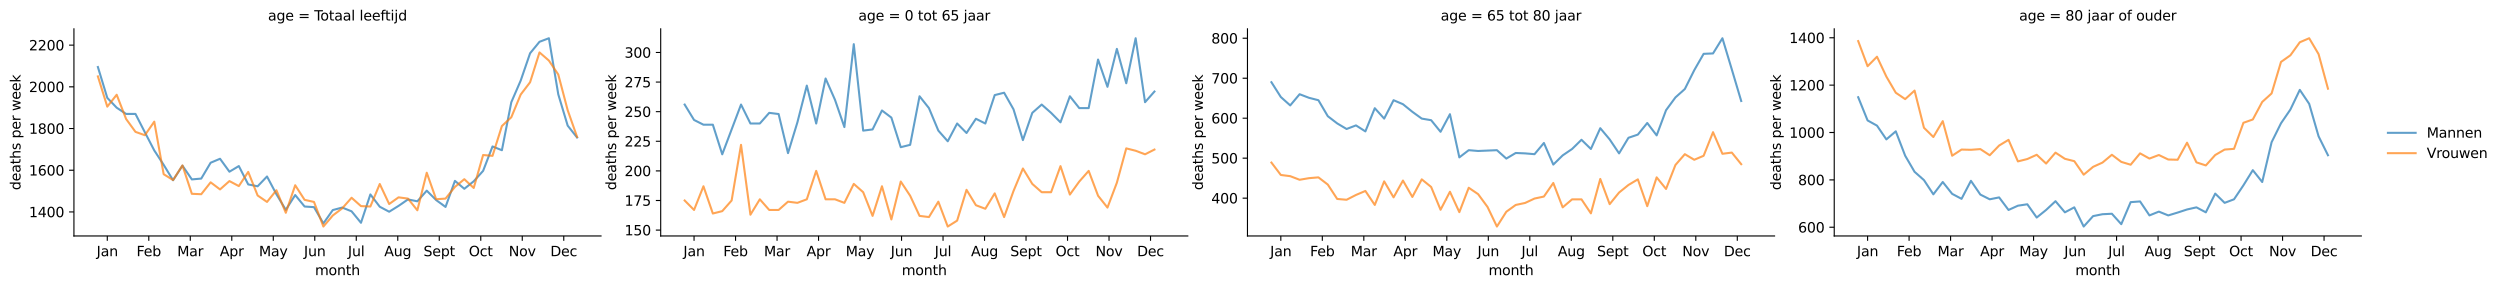 <?xml version="1.0" encoding="utf-8" standalone="no"?>
<!DOCTYPE svg PUBLIC "-//W3C//DTD SVG 1.1//EN"
  "http://www.w3.org/Graphics/SVG/1.1/DTD/svg11.dtd">
<svg height="207.755pt" version="1.1" viewBox="0 0 1803.334 207.755" width="1803.334pt" xmlns="http://www.w3.org/2000/svg" xmlns:xlink="http://www.w3.org/1999/xlink">
 <defs>
  <style type="text/css">*{stroke-linecap:butt;stroke-linejoin:round;}</style>
 </defs>
 <g id="figure_1">
  <g id="patch_1">
   <path d="M 0 207.755 
L 1803.334 207.755 
L 1803.334 0 
L 0 0 
z
" style="fill:#ffffff;"/>
  </g>
  <g id="axes_1">
   <g id="patch_2">
    <path d="M 53.328 170.198 
L 433.542 170.198 
L 433.542 20.798 
L 53.328 20.798 
z
" style="fill:#ffffff;"/>
   </g>
   <g id="matplotlib.axis_1">
    <g id="xtick_1">
     <g id="line2d_1">
      <defs>
       <path d="M 0 0 
L 0 3.5 
" id="md9307a1e7c" style="stroke:#000000;stroke-width:0.8;"/>
      </defs>
      <g>
       <use style="stroke:#000000;stroke-width:0.8;" x="77.388" xlink:href="#md9307a1e7c" y="170.198"/>
      </g>
     </g>
     <g id="text_1">
      <!-- Jan -->
      <g transform="translate(69.68 184.797)scale(0.1 -0.1)">
       <defs>
        <path d="M 628 4666 
L 1259 4666 
L 1259 325 
Q 1259 -519 939 -900 
Q 619 -1281 -91 -1281 
L -331 -1281 
L -331 -750 
L -134 -750 
Q 284 -750 456 -515 
Q 628 -281 628 325 
L 628 4666 
z
" id="DejaVuSans-4a" transform="scale(0.016)"/>
        <path d="M 2194 1759 
Q 1497 1759 1228 1600 
Q 959 1441 959 1056 
Q 959 750 1161 570 
Q 1363 391 1709 391 
Q 2188 391 2477 730 
Q 2766 1069 2766 1631 
L 2766 1759 
L 2194 1759 
z
M 3341 1997 
L 3341 0 
L 2766 0 
L 2766 531 
Q 2569 213 2275 61 
Q 1981 -91 1556 -91 
Q 1019 -91 701 211 
Q 384 513 384 1019 
Q 384 1609 779 1909 
Q 1175 2209 1959 2209 
L 2766 2209 
L 2766 2266 
Q 2766 2663 2505 2880 
Q 2244 3097 1772 3097 
Q 1472 3097 1187 3025 
Q 903 2953 641 2809 
L 641 3341 
Q 956 3463 1253 3523 
Q 1550 3584 1831 3584 
Q 2591 3584 2966 3190 
Q 3341 2797 3341 1997 
z
" id="DejaVuSans-61" transform="scale(0.016)"/>
        <path d="M 3513 2113 
L 3513 0 
L 2938 0 
L 2938 2094 
Q 2938 2591 2744 2837 
Q 2550 3084 2163 3084 
Q 1697 3084 1428 2787 
Q 1159 2491 1159 1978 
L 1159 0 
L 581 0 
L 581 3500 
L 1159 3500 
L 1159 2956 
Q 1366 3272 1645 3428 
Q 1925 3584 2291 3584 
Q 2894 3584 3203 3211 
Q 3513 2838 3513 2113 
z
" id="DejaVuSans-6e" transform="scale(0.016)"/>
       </defs>
       <use xlink:href="#DejaVuSans-4a"/>
       <use x="29.492" xlink:href="#DejaVuSans-61"/>
       <use x="90.771" xlink:href="#DejaVuSans-6e"/>
      </g>
     </g>
    </g>
    <g id="xtick_2">
     <g id="line2d_2">
      <g>
       <use style="stroke:#000000;stroke-width:0.8;" x="107.322" xlink:href="#md9307a1e7c" y="170.198"/>
      </g>
     </g>
     <g id="text_2">
      <!-- Feb -->
      <g transform="translate(98.47 184.797)scale(0.1 -0.1)">
       <defs>
        <path d="M 628 4666 
L 3309 4666 
L 3309 4134 
L 1259 4134 
L 1259 2759 
L 3109 2759 
L 3109 2228 
L 1259 2228 
L 1259 0 
L 628 0 
L 628 4666 
z
" id="DejaVuSans-46" transform="scale(0.016)"/>
        <path d="M 3597 1894 
L 3597 1613 
L 953 1613 
Q 991 1019 1311 708 
Q 1631 397 2203 397 
Q 2534 397 2845 478 
Q 3156 559 3463 722 
L 3463 178 
Q 3153 47 2828 -22 
Q 2503 -91 2169 -91 
Q 1331 -91 842 396 
Q 353 884 353 1716 
Q 353 2575 817 3079 
Q 1281 3584 2069 3584 
Q 2775 3584 3186 3129 
Q 3597 2675 3597 1894 
z
M 3022 2063 
Q 3016 2534 2758 2815 
Q 2500 3097 2075 3097 
Q 1594 3097 1305 2825 
Q 1016 2553 972 2059 
L 3022 2063 
z
" id="DejaVuSans-65" transform="scale(0.016)"/>
        <path d="M 3116 1747 
Q 3116 2381 2855 2742 
Q 2594 3103 2138 3103 
Q 1681 3103 1420 2742 
Q 1159 2381 1159 1747 
Q 1159 1113 1420 752 
Q 1681 391 2138 391 
Q 2594 391 2855 752 
Q 3116 1113 3116 1747 
z
M 1159 2969 
Q 1341 3281 1617 3432 
Q 1894 3584 2278 3584 
Q 2916 3584 3314 3078 
Q 3713 2572 3713 1747 
Q 3713 922 3314 415 
Q 2916 -91 2278 -91 
Q 1894 -91 1617 61 
Q 1341 213 1159 525 
L 1159 0 
L 581 0 
L 581 4863 
L 1159 4863 
L 1159 2969 
z
" id="DejaVuSans-62" transform="scale(0.016)"/>
       </defs>
       <use xlink:href="#DejaVuSans-46"/>
       <use x="52.02" xlink:href="#DejaVuSans-65"/>
       <use x="113.543" xlink:href="#DejaVuSans-62"/>
      </g>
     </g>
    </g>
    <g id="xtick_3">
     <g id="line2d_3">
      <g>
       <use style="stroke:#000000;stroke-width:0.8;" x="137.255" xlink:href="#md9307a1e7c" y="170.198"/>
      </g>
     </g>
     <g id="text_3">
      <!-- Mar -->
      <g transform="translate(127.822 184.797)scale(0.1 -0.1)">
       <defs>
        <path d="M 628 4666 
L 1569 4666 
L 2759 1491 
L 3956 4666 
L 4897 4666 
L 4897 0 
L 4281 0 
L 4281 4097 
L 3078 897 
L 2444 897 
L 1241 4097 
L 1241 0 
L 628 0 
L 628 4666 
z
" id="DejaVuSans-4d" transform="scale(0.016)"/>
        <path d="M 2631 2963 
Q 2534 3019 2420 3045 
Q 2306 3072 2169 3072 
Q 1681 3072 1420 2755 
Q 1159 2438 1159 1844 
L 1159 0 
L 581 0 
L 581 3500 
L 1159 3500 
L 1159 2956 
Q 1341 3275 1631 3429 
Q 1922 3584 2338 3584 
Q 2397 3584 2469 3576 
Q 2541 3569 2628 3553 
L 2631 2963 
z
" id="DejaVuSans-72" transform="scale(0.016)"/>
       </defs>
       <use xlink:href="#DejaVuSans-4d"/>
       <use x="86.279" xlink:href="#DejaVuSans-61"/>
       <use x="147.559" xlink:href="#DejaVuSans-72"/>
      </g>
     </g>
    </g>
    <g id="xtick_4">
     <g id="line2d_4">
      <g>
       <use style="stroke:#000000;stroke-width:0.8;" x="167.189" xlink:href="#md9307a1e7c" y="170.198"/>
      </g>
     </g>
     <g id="text_4">
      <!-- Apr -->
      <g transform="translate(158.539 184.797)scale(0.1 -0.1)">
       <defs>
        <path d="M 2188 4044 
L 1331 1722 
L 3047 1722 
L 2188 4044 
z
M 1831 4666 
L 2547 4666 
L 4325 0 
L 3669 0 
L 3244 1197 
L 1141 1197 
L 716 0 
L 50 0 
L 1831 4666 
z
" id="DejaVuSans-41" transform="scale(0.016)"/>
        <path d="M 1159 525 
L 1159 -1331 
L 581 -1331 
L 581 3500 
L 1159 3500 
L 1159 2969 
Q 1341 3281 1617 3432 
Q 1894 3584 2278 3584 
Q 2916 3584 3314 3078 
Q 3713 2572 3713 1747 
Q 3713 922 3314 415 
Q 2916 -91 2278 -91 
Q 1894 -91 1617 61 
Q 1341 213 1159 525 
z
M 3116 1747 
Q 3116 2381 2855 2742 
Q 2594 3103 2138 3103 
Q 1681 3103 1420 2742 
Q 1159 2381 1159 1747 
Q 1159 1113 1420 752 
Q 1681 391 2138 391 
Q 2594 391 2855 752 
Q 3116 1113 3116 1747 
z
" id="DejaVuSans-70" transform="scale(0.016)"/>
       </defs>
       <use xlink:href="#DejaVuSans-41"/>
       <use x="68.408" xlink:href="#DejaVuSans-70"/>
       <use x="131.885" xlink:href="#DejaVuSans-72"/>
      </g>
     </g>
    </g>
    <g id="xtick_5">
     <g id="line2d_5">
      <g>
       <use style="stroke:#000000;stroke-width:0.8;" x="197.123" xlink:href="#md9307a1e7c" y="170.198"/>
      </g>
     </g>
     <g id="text_5">
      <!-- May -->
      <g transform="translate(186.785 184.797)scale(0.1 -0.1)">
       <defs>
        <path d="M 2059 -325 
Q 1816 -950 1584 -1140 
Q 1353 -1331 966 -1331 
L 506 -1331 
L 506 -850 
L 844 -850 
Q 1081 -850 1212 -737 
Q 1344 -625 1503 -206 
L 1606 56 
L 191 3500 
L 800 3500 
L 1894 763 
L 2988 3500 
L 3597 3500 
L 2059 -325 
z
" id="DejaVuSans-79" transform="scale(0.016)"/>
       </defs>
       <use xlink:href="#DejaVuSans-4d"/>
       <use x="86.279" xlink:href="#DejaVuSans-61"/>
       <use x="147.559" xlink:href="#DejaVuSans-79"/>
      </g>
     </g>
    </g>
    <g id="xtick_6">
     <g id="line2d_6">
      <g>
       <use style="stroke:#000000;stroke-width:0.8;" x="227.056" xlink:href="#md9307a1e7c" y="170.198"/>
      </g>
     </g>
     <g id="text_6">
      <!-- Jun -->
      <g transform="translate(219.244 184.797)scale(0.1 -0.1)">
       <defs>
        <path d="M 544 1381 
L 544 3500 
L 1119 3500 
L 1119 1403 
Q 1119 906 1312 657 
Q 1506 409 1894 409 
Q 2359 409 2629 706 
Q 2900 1003 2900 1516 
L 2900 3500 
L 3475 3500 
L 3475 0 
L 2900 0 
L 2900 538 
Q 2691 219 2414 64 
Q 2138 -91 1772 -91 
Q 1169 -91 856 284 
Q 544 659 544 1381 
z
M 1991 3584 
L 1991 3584 
z
" id="DejaVuSans-75" transform="scale(0.016)"/>
       </defs>
       <use xlink:href="#DejaVuSans-4a"/>
       <use x="29.492" xlink:href="#DejaVuSans-75"/>
       <use x="92.871" xlink:href="#DejaVuSans-6e"/>
      </g>
     </g>
    </g>
    <g id="xtick_7">
     <g id="line2d_7">
      <g>
       <use style="stroke:#000000;stroke-width:0.8;" x="256.99" xlink:href="#md9307a1e7c" y="170.198"/>
      </g>
     </g>
     <g id="text_7">
      <!-- Jul -->
      <g transform="translate(250.957 184.797)scale(0.1 -0.1)">
       <defs>
        <path d="M 603 4863 
L 1178 4863 
L 1178 0 
L 603 0 
L 603 4863 
z
" id="DejaVuSans-6c" transform="scale(0.016)"/>
       </defs>
       <use xlink:href="#DejaVuSans-4a"/>
       <use x="29.492" xlink:href="#DejaVuSans-75"/>
       <use x="92.871" xlink:href="#DejaVuSans-6c"/>
      </g>
     </g>
    </g>
    <g id="xtick_8">
     <g id="line2d_8">
      <g>
       <use style="stroke:#000000;stroke-width:0.8;" x="286.923" xlink:href="#md9307a1e7c" y="170.198"/>
      </g>
     </g>
     <g id="text_8">
      <!-- Aug -->
      <g transform="translate(277.16 184.797)scale(0.1 -0.1)">
       <defs>
        <path d="M 2906 1791 
Q 2906 2416 2648 2759 
Q 2391 3103 1925 3103 
Q 1463 3103 1205 2759 
Q 947 2416 947 1791 
Q 947 1169 1205 825 
Q 1463 481 1925 481 
Q 2391 481 2648 825 
Q 2906 1169 2906 1791 
z
M 3481 434 
Q 3481 -459 3084 -895 
Q 2688 -1331 1869 -1331 
Q 1566 -1331 1297 -1286 
Q 1028 -1241 775 -1147 
L 775 -588 
Q 1028 -725 1275 -790 
Q 1522 -856 1778 -856 
Q 2344 -856 2625 -561 
Q 2906 -266 2906 331 
L 2906 616 
Q 2728 306 2450 153 
Q 2172 0 1784 0 
Q 1141 0 747 490 
Q 353 981 353 1791 
Q 353 2603 747 3093 
Q 1141 3584 1784 3584 
Q 2172 3584 2450 3431 
Q 2728 3278 2906 2969 
L 2906 3500 
L 3481 3500 
L 3481 434 
z
" id="DejaVuSans-67" transform="scale(0.016)"/>
       </defs>
       <use xlink:href="#DejaVuSans-41"/>
       <use x="68.408" xlink:href="#DejaVuSans-75"/>
       <use x="131.787" xlink:href="#DejaVuSans-67"/>
      </g>
     </g>
    </g>
    <g id="xtick_9">
     <g id="line2d_9">
      <g>
       <use style="stroke:#000000;stroke-width:0.8;" x="316.857" xlink:href="#md9307a1e7c" y="170.198"/>
      </g>
     </g>
     <g id="text_9">
      <!-- Sept -->
      <g transform="translate(305.472 184.797)scale(0.1 -0.1)">
       <defs>
        <path d="M 3425 4513 
L 3425 3897 
Q 3066 4069 2747 4153 
Q 2428 4238 2131 4238 
Q 1616 4238 1336 4038 
Q 1056 3838 1056 3469 
Q 1056 3159 1242 3001 
Q 1428 2844 1947 2747 
L 2328 2669 
Q 3034 2534 3370 2195 
Q 3706 1856 3706 1288 
Q 3706 609 3251 259 
Q 2797 -91 1919 -91 
Q 1588 -91 1214 -16 
Q 841 59 441 206 
L 441 856 
Q 825 641 1194 531 
Q 1563 422 1919 422 
Q 2459 422 2753 634 
Q 3047 847 3047 1241 
Q 3047 1584 2836 1778 
Q 2625 1972 2144 2069 
L 1759 2144 
Q 1053 2284 737 2584 
Q 422 2884 422 3419 
Q 422 4038 858 4394 
Q 1294 4750 2059 4750 
Q 2388 4750 2728 4690 
Q 3069 4631 3425 4513 
z
" id="DejaVuSans-53" transform="scale(0.016)"/>
        <path d="M 1172 4494 
L 1172 3500 
L 2356 3500 
L 2356 3053 
L 1172 3053 
L 1172 1153 
Q 1172 725 1289 603 
Q 1406 481 1766 481 
L 2356 481 
L 2356 0 
L 1766 0 
Q 1100 0 847 248 
Q 594 497 594 1153 
L 594 3053 
L 172 3053 
L 172 3500 
L 594 3500 
L 594 4494 
L 1172 4494 
z
" id="DejaVuSans-74" transform="scale(0.016)"/>
       </defs>
       <use xlink:href="#DejaVuSans-53"/>
       <use x="63.477" xlink:href="#DejaVuSans-65"/>
       <use x="125" xlink:href="#DejaVuSans-70"/>
       <use x="188.477" xlink:href="#DejaVuSans-74"/>
      </g>
     </g>
    </g>
    <g id="xtick_10">
     <g id="line2d_10">
      <g>
       <use style="stroke:#000000;stroke-width:0.8;" x="346.791" xlink:href="#md9307a1e7c" y="170.198"/>
      </g>
     </g>
     <g id="text_10">
      <!-- Oct -->
      <g transform="translate(338.145 184.797)scale(0.1 -0.1)">
       <defs>
        <path d="M 2522 4238 
Q 1834 4238 1429 3725 
Q 1025 3213 1025 2328 
Q 1025 1447 1429 934 
Q 1834 422 2522 422 
Q 3209 422 3611 934 
Q 4013 1447 4013 2328 
Q 4013 3213 3611 3725 
Q 3209 4238 2522 4238 
z
M 2522 4750 
Q 3503 4750 4090 4092 
Q 4678 3434 4678 2328 
Q 4678 1225 4090 567 
Q 3503 -91 2522 -91 
Q 1538 -91 948 565 
Q 359 1222 359 2328 
Q 359 3434 948 4092 
Q 1538 4750 2522 4750 
z
" id="DejaVuSans-4f" transform="scale(0.016)"/>
        <path d="M 3122 3366 
L 3122 2828 
Q 2878 2963 2633 3030 
Q 2388 3097 2138 3097 
Q 1578 3097 1268 2742 
Q 959 2388 959 1747 
Q 959 1106 1268 751 
Q 1578 397 2138 397 
Q 2388 397 2633 464 
Q 2878 531 3122 666 
L 3122 134 
Q 2881 22 2623 -34 
Q 2366 -91 2075 -91 
Q 1284 -91 818 406 
Q 353 903 353 1747 
Q 353 2603 823 3093 
Q 1294 3584 2113 3584 
Q 2378 3584 2631 3529 
Q 2884 3475 3122 3366 
z
" id="DejaVuSans-63" transform="scale(0.016)"/>
       </defs>
       <use xlink:href="#DejaVuSans-4f"/>
       <use x="78.711" xlink:href="#DejaVuSans-63"/>
       <use x="133.691" xlink:href="#DejaVuSans-74"/>
      </g>
     </g>
    </g>
    <g id="xtick_11">
     <g id="line2d_11">
      <g>
       <use style="stroke:#000000;stroke-width:0.8;" x="376.724" xlink:href="#md9307a1e7c" y="170.198"/>
      </g>
     </g>
     <g id="text_11">
      <!-- Nov -->
      <g transform="translate(366.965 184.797)scale(0.1 -0.1)">
       <defs>
        <path d="M 628 4666 
L 1478 4666 
L 3547 763 
L 3547 4666 
L 4159 4666 
L 4159 0 
L 3309 0 
L 1241 3903 
L 1241 0 
L 628 0 
L 628 4666 
z
" id="DejaVuSans-4e" transform="scale(0.016)"/>
        <path d="M 1959 3097 
Q 1497 3097 1228 2736 
Q 959 2375 959 1747 
Q 959 1119 1226 758 
Q 1494 397 1959 397 
Q 2419 397 2687 759 
Q 2956 1122 2956 1747 
Q 2956 2369 2687 2733 
Q 2419 3097 1959 3097 
z
M 1959 3584 
Q 2709 3584 3137 3096 
Q 3566 2609 3566 1747 
Q 3566 888 3137 398 
Q 2709 -91 1959 -91 
Q 1206 -91 779 398 
Q 353 888 353 1747 
Q 353 2609 779 3096 
Q 1206 3584 1959 3584 
z
" id="DejaVuSans-6f" transform="scale(0.016)"/>
        <path d="M 191 3500 
L 800 3500 
L 1894 563 
L 2988 3500 
L 3597 3500 
L 2284 0 
L 1503 0 
L 191 3500 
z
" id="DejaVuSans-76" transform="scale(0.016)"/>
       </defs>
       <use xlink:href="#DejaVuSans-4e"/>
       <use x="74.805" xlink:href="#DejaVuSans-6f"/>
       <use x="135.986" xlink:href="#DejaVuSans-76"/>
      </g>
     </g>
    </g>
    <g id="xtick_12">
     <g id="line2d_12">
      <g>
       <use style="stroke:#000000;stroke-width:0.8;" x="406.658" xlink:href="#md9307a1e7c" y="170.198"/>
      </g>
     </g>
     <g id="text_12">
      <!-- Dec -->
      <g transform="translate(396.982 184.797)scale(0.1 -0.1)">
       <defs>
        <path d="M 1259 4147 
L 1259 519 
L 2022 519 
Q 2988 519 3436 956 
Q 3884 1394 3884 2338 
Q 3884 3275 3436 3711 
Q 2988 4147 2022 4147 
L 1259 4147 
z
M 628 4666 
L 1925 4666 
Q 3281 4666 3915 4102 
Q 4550 3538 4550 2338 
Q 4550 1131 3912 565 
Q 3275 0 1925 0 
L 628 0 
L 628 4666 
z
" id="DejaVuSans-44" transform="scale(0.016)"/>
       </defs>
       <use xlink:href="#DejaVuSans-44"/>
       <use x="77.002" xlink:href="#DejaVuSans-65"/>
       <use x="138.525" xlink:href="#DejaVuSans-63"/>
      </g>
     </g>
    </g>
    <g id="text_13">
     <!-- month -->
     <g transform="translate(227.208 198.475)scale(0.1 -0.1)">
      <defs>
       <path d="M 3328 2828 
Q 3544 3216 3844 3400 
Q 4144 3584 4550 3584 
Q 5097 3584 5394 3201 
Q 5691 2819 5691 2113 
L 5691 0 
L 5113 0 
L 5113 2094 
Q 5113 2597 4934 2840 
Q 4756 3084 4391 3084 
Q 3944 3084 3684 2787 
Q 3425 2491 3425 1978 
L 3425 0 
L 2847 0 
L 2847 2094 
Q 2847 2600 2669 2842 
Q 2491 3084 2119 3084 
Q 1678 3084 1418 2786 
Q 1159 2488 1159 1978 
L 1159 0 
L 581 0 
L 581 3500 
L 1159 3500 
L 1159 2956 
Q 1356 3278 1631 3431 
Q 1906 3584 2284 3584 
Q 2666 3584 2933 3390 
Q 3200 3197 3328 2828 
z
" id="DejaVuSans-6d" transform="scale(0.016)"/>
       <path d="M 3513 2113 
L 3513 0 
L 2938 0 
L 2938 2094 
Q 2938 2591 2744 2837 
Q 2550 3084 2163 3084 
Q 1697 3084 1428 2787 
Q 1159 2491 1159 1978 
L 1159 0 
L 581 0 
L 581 4863 
L 1159 4863 
L 1159 2956 
Q 1366 3272 1645 3428 
Q 1925 3584 2291 3584 
Q 2894 3584 3203 3211 
Q 3513 2838 3513 2113 
z
" id="DejaVuSans-68" transform="scale(0.016)"/>
      </defs>
      <use xlink:href="#DejaVuSans-6d"/>
      <use x="97.412" xlink:href="#DejaVuSans-6f"/>
      <use x="158.594" xlink:href="#DejaVuSans-6e"/>
      <use x="221.973" xlink:href="#DejaVuSans-74"/>
      <use x="261.182" xlink:href="#DejaVuSans-68"/>
     </g>
    </g>
   </g>
   <g id="matplotlib.axis_2">
    <g id="ytick_1">
     <g id="line2d_13">
      <defs>
       <path d="M 0 0 
L -3.5 0 
" id="md9f5ff8021" style="stroke:#000000;stroke-width:0.8;"/>
      </defs>
      <g>
       <use style="stroke:#000000;stroke-width:0.8;" x="53.328" xlink:href="#md9f5ff8021" y="152.879"/>
      </g>
     </g>
     <g id="text_14">
      <!-- 1400 -->
      <g transform="translate(20.878 156.678)scale(0.1 -0.1)">
       <defs>
        <path d="M 794 531 
L 1825 531 
L 1825 4091 
L 703 3866 
L 703 4441 
L 1819 4666 
L 2450 4666 
L 2450 531 
L 3481 531 
L 3481 0 
L 794 0 
L 794 531 
z
" id="DejaVuSans-31" transform="scale(0.016)"/>
        <path d="M 2419 4116 
L 825 1625 
L 2419 1625 
L 2419 4116 
z
M 2253 4666 
L 3047 4666 
L 3047 1625 
L 3713 1625 
L 3713 1100 
L 3047 1100 
L 3047 0 
L 2419 0 
L 2419 1100 
L 313 1100 
L 313 1709 
L 2253 4666 
z
" id="DejaVuSans-34" transform="scale(0.016)"/>
        <path d="M 2034 4250 
Q 1547 4250 1301 3770 
Q 1056 3291 1056 2328 
Q 1056 1369 1301 889 
Q 1547 409 2034 409 
Q 2525 409 2770 889 
Q 3016 1369 3016 2328 
Q 3016 3291 2770 3770 
Q 2525 4250 2034 4250 
z
M 2034 4750 
Q 2819 4750 3233 4129 
Q 3647 3509 3647 2328 
Q 3647 1150 3233 529 
Q 2819 -91 2034 -91 
Q 1250 -91 836 529 
Q 422 1150 422 2328 
Q 422 3509 836 4129 
Q 1250 4750 2034 4750 
z
" id="DejaVuSans-30" transform="scale(0.016)"/>
       </defs>
       <use xlink:href="#DejaVuSans-31"/>
       <use x="63.623" xlink:href="#DejaVuSans-34"/>
       <use x="127.246" xlink:href="#DejaVuSans-30"/>
       <use x="190.869" xlink:href="#DejaVuSans-30"/>
      </g>
     </g>
    </g>
    <g id="ytick_2">
     <g id="line2d_14">
      <g>
       <use style="stroke:#000000;stroke-width:0.8;" x="53.328" xlink:href="#md9f5ff8021" y="122.797"/>
      </g>
     </g>
     <g id="text_15">
      <!-- 1600 -->
      <g transform="translate(20.878 126.597)scale(0.1 -0.1)">
       <defs>
        <path d="M 2113 2584 
Q 1688 2584 1439 2293 
Q 1191 2003 1191 1497 
Q 1191 994 1439 701 
Q 1688 409 2113 409 
Q 2538 409 2786 701 
Q 3034 994 3034 1497 
Q 3034 2003 2786 2293 
Q 2538 2584 2113 2584 
z
M 3366 4563 
L 3366 3988 
Q 3128 4100 2886 4159 
Q 2644 4219 2406 4219 
Q 1781 4219 1451 3797 
Q 1122 3375 1075 2522 
Q 1259 2794 1537 2939 
Q 1816 3084 2150 3084 
Q 2853 3084 3261 2657 
Q 3669 2231 3669 1497 
Q 3669 778 3244 343 
Q 2819 -91 2113 -91 
Q 1303 -91 875 529 
Q 447 1150 447 2328 
Q 447 3434 972 4092 
Q 1497 4750 2381 4750 
Q 2619 4750 2861 4703 
Q 3103 4656 3366 4563 
z
" id="DejaVuSans-36" transform="scale(0.016)"/>
       </defs>
       <use xlink:href="#DejaVuSans-31"/>
       <use x="63.623" xlink:href="#DejaVuSans-36"/>
       <use x="127.246" xlink:href="#DejaVuSans-30"/>
       <use x="190.869" xlink:href="#DejaVuSans-30"/>
      </g>
     </g>
    </g>
    <g id="ytick_3">
     <g id="line2d_15">
      <g>
       <use style="stroke:#000000;stroke-width:0.8;" x="53.328" xlink:href="#md9f5ff8021" y="92.716"/>
      </g>
     </g>
     <g id="text_16">
      <!-- 1800 -->
      <g transform="translate(20.878 96.515)scale(0.1 -0.1)">
       <defs>
        <path d="M 2034 2216 
Q 1584 2216 1326 1975 
Q 1069 1734 1069 1313 
Q 1069 891 1326 650 
Q 1584 409 2034 409 
Q 2484 409 2743 651 
Q 3003 894 3003 1313 
Q 3003 1734 2745 1975 
Q 2488 2216 2034 2216 
z
M 1403 2484 
Q 997 2584 770 2862 
Q 544 3141 544 3541 
Q 544 4100 942 4425 
Q 1341 4750 2034 4750 
Q 2731 4750 3128 4425 
Q 3525 4100 3525 3541 
Q 3525 3141 3298 2862 
Q 3072 2584 2669 2484 
Q 3125 2378 3379 2068 
Q 3634 1759 3634 1313 
Q 3634 634 3220 271 
Q 2806 -91 2034 -91 
Q 1263 -91 848 271 
Q 434 634 434 1313 
Q 434 1759 690 2068 
Q 947 2378 1403 2484 
z
M 1172 3481 
Q 1172 3119 1398 2916 
Q 1625 2713 2034 2713 
Q 2441 2713 2670 2916 
Q 2900 3119 2900 3481 
Q 2900 3844 2670 4047 
Q 2441 4250 2034 4250 
Q 1625 4250 1398 4047 
Q 1172 3844 1172 3481 
z
" id="DejaVuSans-38" transform="scale(0.016)"/>
       </defs>
       <use xlink:href="#DejaVuSans-31"/>
       <use x="63.623" xlink:href="#DejaVuSans-38"/>
       <use x="127.246" xlink:href="#DejaVuSans-30"/>
       <use x="190.869" xlink:href="#DejaVuSans-30"/>
      </g>
     </g>
    </g>
    <g id="ytick_4">
     <g id="line2d_16">
      <g>
       <use style="stroke:#000000;stroke-width:0.8;" x="53.328" xlink:href="#md9f5ff8021" y="62.634"/>
      </g>
     </g>
     <g id="text_17">
      <!-- 2000 -->
      <g transform="translate(20.878 66.434)scale(0.1 -0.1)">
       <defs>
        <path d="M 1228 531 
L 3431 531 
L 3431 0 
L 469 0 
L 469 531 
Q 828 903 1448 1529 
Q 2069 2156 2228 2338 
Q 2531 2678 2651 2914 
Q 2772 3150 2772 3378 
Q 2772 3750 2511 3984 
Q 2250 4219 1831 4219 
Q 1534 4219 1204 4116 
Q 875 4013 500 3803 
L 500 4441 
Q 881 4594 1212 4672 
Q 1544 4750 1819 4750 
Q 2544 4750 2975 4387 
Q 3406 4025 3406 3419 
Q 3406 3131 3298 2873 
Q 3191 2616 2906 2266 
Q 2828 2175 2409 1742 
Q 1991 1309 1228 531 
z
" id="DejaVuSans-32" transform="scale(0.016)"/>
       </defs>
       <use xlink:href="#DejaVuSans-32"/>
       <use x="63.623" xlink:href="#DejaVuSans-30"/>
       <use x="127.246" xlink:href="#DejaVuSans-30"/>
       <use x="190.869" xlink:href="#DejaVuSans-30"/>
      </g>
     </g>
    </g>
    <g id="ytick_5">
     <g id="line2d_17">
      <g>
       <use style="stroke:#000000;stroke-width:0.8;" x="53.328" xlink:href="#md9f5ff8021" y="32.553"/>
      </g>
     </g>
     <g id="text_18">
      <!-- 2200 -->
      <g transform="translate(20.878 36.352)scale(0.1 -0.1)">
       <use xlink:href="#DejaVuSans-32"/>
       <use x="63.623" xlink:href="#DejaVuSans-32"/>
       <use x="127.246" xlink:href="#DejaVuSans-30"/>
       <use x="190.869" xlink:href="#DejaVuSans-30"/>
      </g>
     </g>
    </g>
    <g id="text_19">
     <!-- deaths per week -->
     <g transform="translate(14.798 137.169)rotate(-90)scale(0.1 -0.1)">
      <defs>
       <path d="M 2906 2969 
L 2906 4863 
L 3481 4863 
L 3481 0 
L 2906 0 
L 2906 525 
Q 2725 213 2448 61 
Q 2172 -91 1784 -91 
Q 1150 -91 751 415 
Q 353 922 353 1747 
Q 353 2572 751 3078 
Q 1150 3584 1784 3584 
Q 2172 3584 2448 3432 
Q 2725 3281 2906 2969 
z
M 947 1747 
Q 947 1113 1208 752 
Q 1469 391 1925 391 
Q 2381 391 2643 752 
Q 2906 1113 2906 1747 
Q 2906 2381 2643 2742 
Q 2381 3103 1925 3103 
Q 1469 3103 1208 2742 
Q 947 2381 947 1747 
z
" id="DejaVuSans-64" transform="scale(0.016)"/>
       <path d="M 2834 3397 
L 2834 2853 
Q 2591 2978 2328 3040 
Q 2066 3103 1784 3103 
Q 1356 3103 1142 2972 
Q 928 2841 928 2578 
Q 928 2378 1081 2264 
Q 1234 2150 1697 2047 
L 1894 2003 
Q 2506 1872 2764 1633 
Q 3022 1394 3022 966 
Q 3022 478 2636 193 
Q 2250 -91 1575 -91 
Q 1294 -91 989 -36 
Q 684 19 347 128 
L 347 722 
Q 666 556 975 473 
Q 1284 391 1588 391 
Q 1994 391 2212 530 
Q 2431 669 2431 922 
Q 2431 1156 2273 1281 
Q 2116 1406 1581 1522 
L 1381 1569 
Q 847 1681 609 1914 
Q 372 2147 372 2553 
Q 372 3047 722 3315 
Q 1072 3584 1716 3584 
Q 2034 3584 2315 3537 
Q 2597 3491 2834 3397 
z
" id="DejaVuSans-73" transform="scale(0.016)"/>
       <path id="DejaVuSans-20" transform="scale(0.016)"/>
       <path d="M 269 3500 
L 844 3500 
L 1563 769 
L 2278 3500 
L 2956 3500 
L 3675 769 
L 4391 3500 
L 4966 3500 
L 4050 0 
L 3372 0 
L 2619 2869 
L 1863 0 
L 1184 0 
L 269 3500 
z
" id="DejaVuSans-77" transform="scale(0.016)"/>
       <path d="M 581 4863 
L 1159 4863 
L 1159 1991 
L 2875 3500 
L 3609 3500 
L 1753 1863 
L 3688 0 
L 2938 0 
L 1159 1709 
L 1159 0 
L 581 0 
L 581 4863 
z
" id="DejaVuSans-6b" transform="scale(0.016)"/>
      </defs>
      <use xlink:href="#DejaVuSans-64"/>
      <use x="63.477" xlink:href="#DejaVuSans-65"/>
      <use x="125" xlink:href="#DejaVuSans-61"/>
      <use x="186.279" xlink:href="#DejaVuSans-74"/>
      <use x="225.488" xlink:href="#DejaVuSans-68"/>
      <use x="288.867" xlink:href="#DejaVuSans-73"/>
      <use x="340.967" xlink:href="#DejaVuSans-20"/>
      <use x="372.754" xlink:href="#DejaVuSans-70"/>
      <use x="436.23" xlink:href="#DejaVuSans-65"/>
      <use x="497.754" xlink:href="#DejaVuSans-72"/>
      <use x="538.867" xlink:href="#DejaVuSans-20"/>
      <use x="570.654" xlink:href="#DejaVuSans-77"/>
      <use x="652.441" xlink:href="#DejaVuSans-65"/>
      <use x="713.965" xlink:href="#DejaVuSans-65"/>
      <use x="775.488" xlink:href="#DejaVuSans-6b"/>
     </g>
    </g>
   </g>
   <g id="line2d_18">
    <path clip-path="url(#p23122cc6d4)" d="M 70.611 48.346 
L 77.388 70.606 
L 84.165 77.675 
L 90.943 82.187 
L 97.72 82.187 
L 104.498 95.423 
L 111.275 108.509 
L 118.053 118.887 
L 124.83 130.017 
L 131.607 119.488 
L 138.385 129.415 
L 145.162 128.814 
L 151.94 117.383 
L 158.717 114.525 
L 165.495 123.85 
L 172.272 119.789 
L 179.049 133.025 
L 185.827 134.379 
L 192.604 127.31 
L 199.382 140.094 
L 206.159 151.375 
L 212.937 140.696 
L 219.714 148.968 
L 226.491 149.42 
L 233.269 161.151 
L 240.046 151.525 
L 246.824 149.72 
L 253.601 152.428 
L 260.379 160.7 
L 267.156 140.245 
L 273.933 149.119 
L 280.711 152.729 
L 287.488 148.517 
L 294.266 143.855 
L 301.043 145.208 
L 307.82 137.537 
L 314.598 144.306 
L 321.375 149.269 
L 328.153 130.468 
L 334.93 136.184 
L 341.708 130.769 
L 348.485 123.249 
L 355.262 105.651 
L 362.04 108.358 
L 368.817 73.765 
L 375.595 58.122 
L 382.372 38.419 
L 389.15 30.146 
L 395.927 27.589 
L 402.704 68.049 
L 409.482 90.61 
L 416.259 99.183 
" style="fill:none;stroke:#1f77b4;stroke-linecap:square;stroke-opacity:0.7;stroke-width:1.5;"/>
   </g>
   <g id="line2d_19">
    <path clip-path="url(#p23122cc6d4)" d="M 70.611 55.114 
L 77.388 76.923 
L 84.165 68.35 
L 90.943 85.797 
L 97.72 95.122 
L 104.498 97.529 
L 111.275 87.752 
L 118.053 125.655 
L 124.83 129.867 
L 131.607 119.338 
L 138.385 139.794 
L 145.162 140.094 
L 151.94 131.521 
L 158.717 136.635 
L 165.495 130.619 
L 172.272 134.228 
L 179.049 124.001 
L 185.827 140.997 
L 192.604 145.659 
L 199.382 137.237 
L 206.159 153.481 
L 212.937 133.627 
L 219.714 144.155 
L 226.491 145.659 
L 233.269 163.408 
L 240.046 155.436 
L 246.824 150.322 
L 253.601 142.651 
L 260.379 148.668 
L 267.156 148.968 
L 273.933 132.724 
L 280.711 147.163 
L 287.488 142.35 
L 294.266 143.253 
L 301.043 151.676 
L 307.82 124.602 
L 314.598 143.704 
L 321.375 143.253 
L 328.153 134.83 
L 334.93 129.265 
L 341.708 135.582 
L 348.485 111.818 
L 355.262 112.419 
L 362.04 90.911 
L 368.817 84.594 
L 375.595 68.199 
L 382.372 59.325 
L 389.15 37.817 
L 395.927 43.683 
L 402.704 53.76 
L 409.482 79.48 
L 416.259 98.732 
" style="fill:none;stroke:#ff7f0e;stroke-linecap:square;stroke-opacity:0.7;stroke-width:1.5;"/>
   </g>
   <g id="patch_3">
    <path d="M 53.328 170.198 
L 53.328 20.798 
" style="fill:none;stroke:#000000;stroke-linecap:square;stroke-linejoin:miter;stroke-width:0.8;"/>
   </g>
   <g id="patch_4">
    <path d="M 53.328 170.198 
L 433.542 170.198 
" style="fill:none;stroke:#000000;stroke-linecap:square;stroke-linejoin:miter;stroke-width:0.8;"/>
   </g>
   <g id="text_20">
    <!-- age = Totaal leeftijd -->
    <g transform="translate(193.295 14.798)scale(0.1 -0.1)">
     <defs>
      <path d="M 678 2906 
L 4684 2906 
L 4684 2381 
L 678 2381 
L 678 2906 
z
M 678 1631 
L 4684 1631 
L 4684 1100 
L 678 1100 
L 678 1631 
z
" id="DejaVuSans-3d" transform="scale(0.016)"/>
      <path d="M -19 4666 
L 3928 4666 
L 3928 4134 
L 2272 4134 
L 2272 0 
L 1638 0 
L 1638 4134 
L -19 4134 
L -19 4666 
z
" id="DejaVuSans-54" transform="scale(0.016)"/>
      <path d="M 2375 4863 
L 2375 4384 
L 1825 4384 
Q 1516 4384 1395 4259 
Q 1275 4134 1275 3809 
L 1275 3500 
L 2222 3500 
L 2222 3053 
L 1275 3053 
L 1275 0 
L 697 0 
L 697 3053 
L 147 3053 
L 147 3500 
L 697 3500 
L 697 3744 
Q 697 4328 969 4595 
Q 1241 4863 1831 4863 
L 2375 4863 
z
" id="DejaVuSans-66" transform="scale(0.016)"/>
      <path d="M 603 3500 
L 1178 3500 
L 1178 0 
L 603 0 
L 603 3500 
z
M 603 4863 
L 1178 4863 
L 1178 4134 
L 603 4134 
L 603 4863 
z
" id="DejaVuSans-69" transform="scale(0.016)"/>
      <path d="M 603 3500 
L 1178 3500 
L 1178 -63 
Q 1178 -731 923 -1031 
Q 669 -1331 103 -1331 
L -116 -1331 
L -116 -844 
L 38 -844 
Q 366 -844 484 -692 
Q 603 -541 603 -63 
L 603 3500 
z
M 603 4863 
L 1178 4863 
L 1178 4134 
L 603 4134 
L 603 4863 
z
" id="DejaVuSans-6a" transform="scale(0.016)"/>
     </defs>
     <use xlink:href="#DejaVuSans-61"/>
     <use x="61.279" xlink:href="#DejaVuSans-67"/>
     <use x="124.756" xlink:href="#DejaVuSans-65"/>
     <use x="186.279" xlink:href="#DejaVuSans-20"/>
     <use x="218.066" xlink:href="#DejaVuSans-3d"/>
     <use x="301.855" xlink:href="#DejaVuSans-20"/>
     <use x="333.643" xlink:href="#DejaVuSans-54"/>
     <use x="377.727" xlink:href="#DejaVuSans-6f"/>
     <use x="438.908" xlink:href="#DejaVuSans-74"/>
     <use x="478.117" xlink:href="#DejaVuSans-61"/>
     <use x="539.396" xlink:href="#DejaVuSans-61"/>
     <use x="600.676" xlink:href="#DejaVuSans-6c"/>
     <use x="628.459" xlink:href="#DejaVuSans-20"/>
     <use x="660.246" xlink:href="#DejaVuSans-6c"/>
     <use x="688.029" xlink:href="#DejaVuSans-65"/>
     <use x="749.553" xlink:href="#DejaVuSans-65"/>
     <use x="811.076" xlink:href="#DejaVuSans-66"/>
     <use x="844.531" xlink:href="#DejaVuSans-74"/>
     <use x="883.74" xlink:href="#DejaVuSans-69"/>
     <use x="911.523" xlink:href="#DejaVuSans-6a"/>
     <use x="939.307" xlink:href="#DejaVuSans-64"/>
    </g>
   </g>
  </g>
  <g id="axes_2">
   <g id="patch_5">
    <path d="M 476.583 170.198 
L 856.797 170.198 
L 856.797 20.798 
L 476.583 20.798 
z
" style="fill:#ffffff;"/>
   </g>
   <g id="matplotlib.axis_3">
    <g id="xtick_13">
     <g id="line2d_20">
      <g>
       <use style="stroke:#000000;stroke-width:0.8;" x="500.643" xlink:href="#md9307a1e7c" y="170.198"/>
      </g>
     </g>
     <g id="text_21">
      <!-- Jan -->
      <g transform="translate(492.935 184.797)scale(0.1 -0.1)">
       <use xlink:href="#DejaVuSans-4a"/>
       <use x="29.492" xlink:href="#DejaVuSans-61"/>
       <use x="90.771" xlink:href="#DejaVuSans-6e"/>
      </g>
     </g>
    </g>
    <g id="xtick_14">
     <g id="line2d_21">
      <g>
       <use style="stroke:#000000;stroke-width:0.8;" x="530.576" xlink:href="#md9307a1e7c" y="170.198"/>
      </g>
     </g>
     <g id="text_22">
      <!-- Feb -->
      <g transform="translate(521.725 184.797)scale(0.1 -0.1)">
       <use xlink:href="#DejaVuSans-46"/>
       <use x="52.02" xlink:href="#DejaVuSans-65"/>
       <use x="113.543" xlink:href="#DejaVuSans-62"/>
      </g>
     </g>
    </g>
    <g id="xtick_15">
     <g id="line2d_22">
      <g>
       <use style="stroke:#000000;stroke-width:0.8;" x="560.51" xlink:href="#md9307a1e7c" y="170.198"/>
      </g>
     </g>
     <g id="text_23">
      <!-- Mar -->
      <g transform="translate(551.076 184.797)scale(0.1 -0.1)">
       <use xlink:href="#DejaVuSans-4d"/>
       <use x="86.279" xlink:href="#DejaVuSans-61"/>
       <use x="147.559" xlink:href="#DejaVuSans-72"/>
      </g>
     </g>
    </g>
    <g id="xtick_16">
     <g id="line2d_23">
      <g>
       <use style="stroke:#000000;stroke-width:0.8;" x="590.444" xlink:href="#md9307a1e7c" y="170.198"/>
      </g>
     </g>
     <g id="text_24">
      <!-- Apr -->
      <g transform="translate(581.794 184.797)scale(0.1 -0.1)">
       <use xlink:href="#DejaVuSans-41"/>
       <use x="68.408" xlink:href="#DejaVuSans-70"/>
       <use x="131.885" xlink:href="#DejaVuSans-72"/>
      </g>
     </g>
    </g>
    <g id="xtick_17">
     <g id="line2d_24">
      <g>
       <use style="stroke:#000000;stroke-width:0.8;" x="620.377" xlink:href="#md9307a1e7c" y="170.198"/>
      </g>
     </g>
     <g id="text_25">
      <!-- May -->
      <g transform="translate(610.04 184.797)scale(0.1 -0.1)">
       <use xlink:href="#DejaVuSans-4d"/>
       <use x="86.279" xlink:href="#DejaVuSans-61"/>
       <use x="147.559" xlink:href="#DejaVuSans-79"/>
      </g>
     </g>
    </g>
    <g id="xtick_18">
     <g id="line2d_25">
      <g>
       <use style="stroke:#000000;stroke-width:0.8;" x="650.311" xlink:href="#md9307a1e7c" y="170.198"/>
      </g>
     </g>
     <g id="text_26">
      <!-- Jun -->
      <g transform="translate(642.498 184.797)scale(0.1 -0.1)">
       <use xlink:href="#DejaVuSans-4a"/>
       <use x="29.492" xlink:href="#DejaVuSans-75"/>
       <use x="92.871" xlink:href="#DejaVuSans-6e"/>
      </g>
     </g>
    </g>
    <g id="xtick_19">
     <g id="line2d_26">
      <g>
       <use style="stroke:#000000;stroke-width:0.8;" x="680.245" xlink:href="#md9307a1e7c" y="170.198"/>
      </g>
     </g>
     <g id="text_27">
      <!-- Jul -->
      <g transform="translate(674.212 184.797)scale(0.1 -0.1)">
       <use xlink:href="#DejaVuSans-4a"/>
       <use x="29.492" xlink:href="#DejaVuSans-75"/>
       <use x="92.871" xlink:href="#DejaVuSans-6c"/>
      </g>
     </g>
    </g>
    <g id="xtick_20">
     <g id="line2d_27">
      <g>
       <use style="stroke:#000000;stroke-width:0.8;" x="710.178" xlink:href="#md9307a1e7c" y="170.198"/>
      </g>
     </g>
     <g id="text_28">
      <!-- Aug -->
      <g transform="translate(700.415 184.797)scale(0.1 -0.1)">
       <use xlink:href="#DejaVuSans-41"/>
       <use x="68.408" xlink:href="#DejaVuSans-75"/>
       <use x="131.787" xlink:href="#DejaVuSans-67"/>
      </g>
     </g>
    </g>
    <g id="xtick_21">
     <g id="line2d_28">
      <g>
       <use style="stroke:#000000;stroke-width:0.8;" x="740.112" xlink:href="#md9307a1e7c" y="170.198"/>
      </g>
     </g>
     <g id="text_29">
      <!-- Sept -->
      <g transform="translate(728.727 184.797)scale(0.1 -0.1)">
       <use xlink:href="#DejaVuSans-53"/>
       <use x="63.477" xlink:href="#DejaVuSans-65"/>
       <use x="125" xlink:href="#DejaVuSans-70"/>
       <use x="188.477" xlink:href="#DejaVuSans-74"/>
      </g>
     </g>
    </g>
    <g id="xtick_22">
     <g id="line2d_29">
      <g>
       <use style="stroke:#000000;stroke-width:0.8;" x="770.045" xlink:href="#md9307a1e7c" y="170.198"/>
      </g>
     </g>
     <g id="text_30">
      <!-- Oct -->
      <g transform="translate(761.4 184.797)scale(0.1 -0.1)">
       <use xlink:href="#DejaVuSans-4f"/>
       <use x="78.711" xlink:href="#DejaVuSans-63"/>
       <use x="133.691" xlink:href="#DejaVuSans-74"/>
      </g>
     </g>
    </g>
    <g id="xtick_23">
     <g id="line2d_30">
      <g>
       <use style="stroke:#000000;stroke-width:0.8;" x="799.979" xlink:href="#md9307a1e7c" y="170.198"/>
      </g>
     </g>
     <g id="text_31">
      <!-- Nov -->
      <g transform="translate(790.22 184.797)scale(0.1 -0.1)">
       <use xlink:href="#DejaVuSans-4e"/>
       <use x="74.805" xlink:href="#DejaVuSans-6f"/>
       <use x="135.986" xlink:href="#DejaVuSans-76"/>
      </g>
     </g>
    </g>
    <g id="xtick_24">
     <g id="line2d_31">
      <g>
       <use style="stroke:#000000;stroke-width:0.8;" x="829.913" xlink:href="#md9307a1e7c" y="170.198"/>
      </g>
     </g>
     <g id="text_32">
      <!-- Dec -->
      <g transform="translate(820.237 184.797)scale(0.1 -0.1)">
       <use xlink:href="#DejaVuSans-44"/>
       <use x="77.002" xlink:href="#DejaVuSans-65"/>
       <use x="138.525" xlink:href="#DejaVuSans-63"/>
      </g>
     </g>
    </g>
    <g id="text_33">
     <!-- month -->
     <g transform="translate(650.462 198.475)scale(0.1 -0.1)">
      <use xlink:href="#DejaVuSans-6d"/>
      <use x="97.412" xlink:href="#DejaVuSans-6f"/>
      <use x="158.594" xlink:href="#DejaVuSans-6e"/>
      <use x="221.973" xlink:href="#DejaVuSans-74"/>
      <use x="261.182" xlink:href="#DejaVuSans-68"/>
     </g>
    </g>
   </g>
   <g id="matplotlib.axis_4">
    <g id="ytick_6">
     <g id="line2d_32">
      <g>
       <use style="stroke:#000000;stroke-width:0.8;" x="476.583" xlink:href="#md9f5ff8021" y="165.97"/>
      </g>
     </g>
     <g id="text_34">
      <!-- 150 -->
      <g transform="translate(450.495 169.769)scale(0.1 -0.1)">
       <defs>
        <path d="M 691 4666 
L 3169 4666 
L 3169 4134 
L 1269 4134 
L 1269 2991 
Q 1406 3038 1543 3061 
Q 1681 3084 1819 3084 
Q 2600 3084 3056 2656 
Q 3513 2228 3513 1497 
Q 3513 744 3044 326 
Q 2575 -91 1722 -91 
Q 1428 -91 1123 -41 
Q 819 9 494 109 
L 494 744 
Q 775 591 1075 516 
Q 1375 441 1709 441 
Q 2250 441 2565 725 
Q 2881 1009 2881 1497 
Q 2881 1984 2565 2268 
Q 2250 2553 1709 2553 
Q 1456 2553 1204 2497 
Q 953 2441 691 2322 
L 691 4666 
z
" id="DejaVuSans-35" transform="scale(0.016)"/>
       </defs>
       <use xlink:href="#DejaVuSans-31"/>
       <use x="63.623" xlink:href="#DejaVuSans-35"/>
       <use x="127.246" xlink:href="#DejaVuSans-30"/>
      </g>
     </g>
    </g>
    <g id="ytick_7">
     <g id="line2d_33">
      <g>
       <use style="stroke:#000000;stroke-width:0.8;" x="476.583" xlink:href="#md9f5ff8021" y="144.615"/>
      </g>
     </g>
     <g id="text_35">
      <!-- 175 -->
      <g transform="translate(450.495 148.414)scale(0.1 -0.1)">
       <defs>
        <path d="M 525 4666 
L 3525 4666 
L 3525 4397 
L 1831 0 
L 1172 0 
L 2766 4134 
L 525 4134 
L 525 4666 
z
" id="DejaVuSans-37" transform="scale(0.016)"/>
       </defs>
       <use xlink:href="#DejaVuSans-31"/>
       <use x="63.623" xlink:href="#DejaVuSans-37"/>
       <use x="127.246" xlink:href="#DejaVuSans-35"/>
      </g>
     </g>
    </g>
    <g id="ytick_8">
     <g id="line2d_34">
      <g>
       <use style="stroke:#000000;stroke-width:0.8;" x="476.583" xlink:href="#md9f5ff8021" y="123.26"/>
      </g>
     </g>
     <g id="text_36">
      <!-- 200 -->
      <g transform="translate(450.495 127.059)scale(0.1 -0.1)">
       <use xlink:href="#DejaVuSans-32"/>
       <use x="63.623" xlink:href="#DejaVuSans-30"/>
       <use x="127.246" xlink:href="#DejaVuSans-30"/>
      </g>
     </g>
    </g>
    <g id="ytick_9">
     <g id="line2d_35">
      <g>
       <use style="stroke:#000000;stroke-width:0.8;" x="476.583" xlink:href="#md9f5ff8021" y="101.905"/>
      </g>
     </g>
     <g id="text_37">
      <!-- 225 -->
      <g transform="translate(450.495 105.704)scale(0.1 -0.1)">
       <use xlink:href="#DejaVuSans-32"/>
       <use x="63.623" xlink:href="#DejaVuSans-32"/>
       <use x="127.246" xlink:href="#DejaVuSans-35"/>
      </g>
     </g>
    </g>
    <g id="ytick_10">
     <g id="line2d_36">
      <g>
       <use style="stroke:#000000;stroke-width:0.8;" x="476.583" xlink:href="#md9f5ff8021" y="80.55"/>
      </g>
     </g>
     <g id="text_38">
      <!-- 250 -->
      <g transform="translate(450.495 84.349)scale(0.1 -0.1)">
       <use xlink:href="#DejaVuSans-32"/>
       <use x="63.623" xlink:href="#DejaVuSans-35"/>
       <use x="127.246" xlink:href="#DejaVuSans-30"/>
      </g>
     </g>
    </g>
    <g id="ytick_11">
     <g id="line2d_37">
      <g>
       <use style="stroke:#000000;stroke-width:0.8;" x="476.583" xlink:href="#md9f5ff8021" y="59.195"/>
      </g>
     </g>
     <g id="text_39">
      <!-- 275 -->
      <g transform="translate(450.495 62.994)scale(0.1 -0.1)">
       <use xlink:href="#DejaVuSans-32"/>
       <use x="63.623" xlink:href="#DejaVuSans-37"/>
       <use x="127.246" xlink:href="#DejaVuSans-35"/>
      </g>
     </g>
    </g>
    <g id="ytick_12">
     <g id="line2d_38">
      <g>
       <use style="stroke:#000000;stroke-width:0.8;" x="476.583" xlink:href="#md9f5ff8021" y="37.84"/>
      </g>
     </g>
     <g id="text_40">
      <!-- 300 -->
      <g transform="translate(450.495 41.639)scale(0.1 -0.1)">
       <defs>
        <path d="M 2597 2516 
Q 3050 2419 3304 2112 
Q 3559 1806 3559 1356 
Q 3559 666 3084 287 
Q 2609 -91 1734 -91 
Q 1441 -91 1130 -33 
Q 819 25 488 141 
L 488 750 
Q 750 597 1062 519 
Q 1375 441 1716 441 
Q 2309 441 2620 675 
Q 2931 909 2931 1356 
Q 2931 1769 2642 2001 
Q 2353 2234 1838 2234 
L 1294 2234 
L 1294 2753 
L 1863 2753 
Q 2328 2753 2575 2939 
Q 2822 3125 2822 3475 
Q 2822 3834 2567 4026 
Q 2313 4219 1838 4219 
Q 1578 4219 1281 4162 
Q 984 4106 628 3988 
L 628 4550 
Q 988 4650 1302 4700 
Q 1616 4750 1894 4750 
Q 2613 4750 3031 4423 
Q 3450 4097 3450 3541 
Q 3450 3153 3228 2886 
Q 3006 2619 2597 2516 
z
" id="DejaVuSans-33" transform="scale(0.016)"/>
       </defs>
       <use xlink:href="#DejaVuSans-33"/>
       <use x="63.623" xlink:href="#DejaVuSans-30"/>
       <use x="127.246" xlink:href="#DejaVuSans-30"/>
      </g>
     </g>
    </g>
    <g id="text_41">
     <!-- deaths per week -->
     <g transform="translate(444.416 137.169)rotate(-90)scale(0.1 -0.1)">
      <use xlink:href="#DejaVuSans-64"/>
      <use x="63.477" xlink:href="#DejaVuSans-65"/>
      <use x="125" xlink:href="#DejaVuSans-61"/>
      <use x="186.279" xlink:href="#DejaVuSans-74"/>
      <use x="225.488" xlink:href="#DejaVuSans-68"/>
      <use x="288.867" xlink:href="#DejaVuSans-73"/>
      <use x="340.967" xlink:href="#DejaVuSans-20"/>
      <use x="372.754" xlink:href="#DejaVuSans-70"/>
      <use x="436.23" xlink:href="#DejaVuSans-65"/>
      <use x="497.754" xlink:href="#DejaVuSans-72"/>
      <use x="538.867" xlink:href="#DejaVuSans-20"/>
      <use x="570.654" xlink:href="#DejaVuSans-77"/>
      <use x="652.441" xlink:href="#DejaVuSans-65"/>
      <use x="713.965" xlink:href="#DejaVuSans-65"/>
      <use x="775.488" xlink:href="#DejaVuSans-6b"/>
     </g>
    </g>
   </g>
   <g id="line2d_39">
    <path clip-path="url(#p387372af26)" d="M 493.865 75.425 
L 500.643 86.529 
L 507.42 89.946 
L 514.198 89.946 
L 520.975 111.301 
L 527.752 93.363 
L 534.53 75.425 
L 541.307 89.092 
L 548.085 89.092 
L 554.862 81.404 
L 561.64 82.258 
L 568.417 110.447 
L 575.194 88.238 
L 581.972 61.757 
L 588.749 89.092 
L 595.527 56.632 
L 602.304 72.008 
L 609.082 91.655 
L 615.859 31.86 
L 622.636 94.217 
L 629.414 93.363 
L 636.191 79.696 
L 642.969 84.821 
L 649.746 106.176 
L 656.524 104.468 
L 663.301 69.445 
L 670.078 77.987 
L 676.856 94.217 
L 683.633 101.905 
L 690.411 89.092 
L 697.188 95.926 
L 703.966 85.675 
L 710.743 89.092 
L 717.52 68.591 
L 724.298 66.883 
L 731.075 78.841 
L 737.853 101.051 
L 744.63 81.404 
L 751.408 75.425 
L 758.185 81.404 
L 764.962 88.238 
L 771.74 69.445 
L 778.517 77.987 
L 785.295 77.987 
L 792.072 42.965 
L 798.85 62.612 
L 805.627 35.277 
L 812.404 60.049 
L 819.182 27.589 
L 825.959 73.716 
L 832.737 66.028 
" style="fill:none;stroke:#1f77b4;stroke-linecap:square;stroke-opacity:0.7;stroke-width:1.5;"/>
   </g>
   <g id="line2d_40">
    <path clip-path="url(#p387372af26)" d="M 493.865 144.615 
L 500.643 151.449 
L 507.42 134.365 
L 514.198 154.011 
L 520.975 152.303 
L 527.752 144.615 
L 534.53 104.468 
L 541.307 154.866 
L 548.085 143.761 
L 554.862 151.449 
L 561.64 151.449 
L 568.417 145.469 
L 575.194 146.323 
L 581.972 143.761 
L 588.749 123.26 
L 595.527 143.761 
L 602.304 143.761 
L 609.082 146.323 
L 615.859 132.656 
L 622.636 138.636 
L 629.414 155.72 
L 636.191 134.365 
L 642.969 158.282 
L 649.746 130.948 
L 656.524 141.198 
L 663.301 155.72 
L 670.078 156.574 
L 676.856 145.469 
L 683.633 163.408 
L 690.411 159.137 
L 697.188 136.927 
L 703.966 148.032 
L 710.743 150.594 
L 717.52 139.49 
L 724.298 156.574 
L 731.075 137.781 
L 737.853 121.552 
L 744.63 132.656 
L 751.408 138.636 
L 758.185 138.636 
L 764.962 119.843 
L 771.74 140.344 
L 778.517 130.948 
L 785.295 123.26 
L 792.072 141.198 
L 798.85 149.74 
L 805.627 131.802 
L 812.404 107.03 
L 819.182 108.739 
L 825.959 111.301 
L 832.737 107.884 
" style="fill:none;stroke:#ff7f0e;stroke-linecap:square;stroke-opacity:0.7;stroke-width:1.5;"/>
   </g>
   <g id="patch_6">
    <path d="M 476.583 170.198 
L 476.583 20.798 
" style="fill:none;stroke:#000000;stroke-linecap:square;stroke-linejoin:miter;stroke-width:0.8;"/>
   </g>
   <g id="patch_7">
    <path d="M 476.583 170.198 
L 856.797 170.198 
" style="fill:none;stroke:#000000;stroke-linecap:square;stroke-linejoin:miter;stroke-width:0.8;"/>
   </g>
   <g id="text_42">
    <!-- age = 0 tot 65 jaar -->
    <g transform="translate(619.144 14.798)scale(0.1 -0.1)">
     <use xlink:href="#DejaVuSans-61"/>
     <use x="61.279" xlink:href="#DejaVuSans-67"/>
     <use x="124.756" xlink:href="#DejaVuSans-65"/>
     <use x="186.279" xlink:href="#DejaVuSans-20"/>
     <use x="218.066" xlink:href="#DejaVuSans-3d"/>
     <use x="301.855" xlink:href="#DejaVuSans-20"/>
     <use x="333.643" xlink:href="#DejaVuSans-30"/>
     <use x="397.266" xlink:href="#DejaVuSans-20"/>
     <use x="429.053" xlink:href="#DejaVuSans-74"/>
     <use x="468.262" xlink:href="#DejaVuSans-6f"/>
     <use x="529.443" xlink:href="#DejaVuSans-74"/>
     <use x="568.652" xlink:href="#DejaVuSans-20"/>
     <use x="600.439" xlink:href="#DejaVuSans-36"/>
     <use x="664.062" xlink:href="#DejaVuSans-35"/>
     <use x="727.686" xlink:href="#DejaVuSans-20"/>
     <use x="759.473" xlink:href="#DejaVuSans-6a"/>
     <use x="787.256" xlink:href="#DejaVuSans-61"/>
     <use x="848.535" xlink:href="#DejaVuSans-61"/>
     <use x="909.814" xlink:href="#DejaVuSans-72"/>
    </g>
   </g>
  </g>
  <g id="axes_3">
   <g id="patch_8">
    <path d="M 899.838 170.198 
L 1280.051 170.198 
L 1280.051 20.798 
L 899.838 20.798 
z
" style="fill:#ffffff;"/>
   </g>
   <g id="matplotlib.axis_5">
    <g id="xtick_25">
     <g id="line2d_41">
      <g>
       <use style="stroke:#000000;stroke-width:0.8;" x="923.898" xlink:href="#md9307a1e7c" y="170.198"/>
      </g>
     </g>
     <g id="text_43">
      <!-- Jan -->
      <g transform="translate(916.19 184.797)scale(0.1 -0.1)">
       <use xlink:href="#DejaVuSans-4a"/>
       <use x="29.492" xlink:href="#DejaVuSans-61"/>
       <use x="90.771" xlink:href="#DejaVuSans-6e"/>
      </g>
     </g>
    </g>
    <g id="xtick_26">
     <g id="line2d_42">
      <g>
       <use style="stroke:#000000;stroke-width:0.8;" x="953.831" xlink:href="#md9307a1e7c" y="170.198"/>
      </g>
     </g>
     <g id="text_44">
      <!-- Feb -->
      <g transform="translate(944.98 184.797)scale(0.1 -0.1)">
       <use xlink:href="#DejaVuSans-46"/>
       <use x="52.02" xlink:href="#DejaVuSans-65"/>
       <use x="113.543" xlink:href="#DejaVuSans-62"/>
      </g>
     </g>
    </g>
    <g id="xtick_27">
     <g id="line2d_43">
      <g>
       <use style="stroke:#000000;stroke-width:0.8;" x="983.765" xlink:href="#md9307a1e7c" y="170.198"/>
      </g>
     </g>
     <g id="text_45">
      <!-- Mar -->
      <g transform="translate(974.331 184.797)scale(0.1 -0.1)">
       <use xlink:href="#DejaVuSans-4d"/>
       <use x="86.279" xlink:href="#DejaVuSans-61"/>
       <use x="147.559" xlink:href="#DejaVuSans-72"/>
      </g>
     </g>
    </g>
    <g id="xtick_28">
     <g id="line2d_44">
      <g>
       <use style="stroke:#000000;stroke-width:0.8;" x="1013.698" xlink:href="#md9307a1e7c" y="170.198"/>
      </g>
     </g>
     <g id="text_46">
      <!-- Apr -->
      <g transform="translate(1005.048 184.797)scale(0.1 -0.1)">
       <use xlink:href="#DejaVuSans-41"/>
       <use x="68.408" xlink:href="#DejaVuSans-70"/>
       <use x="131.885" xlink:href="#DejaVuSans-72"/>
      </g>
     </g>
    </g>
    <g id="xtick_29">
     <g id="line2d_45">
      <g>
       <use style="stroke:#000000;stroke-width:0.8;" x="1043.632" xlink:href="#md9307a1e7c" y="170.198"/>
      </g>
     </g>
     <g id="text_47">
      <!-- May -->
      <g transform="translate(1033.295 184.797)scale(0.1 -0.1)">
       <use xlink:href="#DejaVuSans-4d"/>
       <use x="86.279" xlink:href="#DejaVuSans-61"/>
       <use x="147.559" xlink:href="#DejaVuSans-79"/>
      </g>
     </g>
    </g>
    <g id="xtick_30">
     <g id="line2d_46">
      <g>
       <use style="stroke:#000000;stroke-width:0.8;" x="1073.566" xlink:href="#md9307a1e7c" y="170.198"/>
      </g>
     </g>
     <g id="text_48">
      <!-- Jun -->
      <g transform="translate(1065.753 184.797)scale(0.1 -0.1)">
       <use xlink:href="#DejaVuSans-4a"/>
       <use x="29.492" xlink:href="#DejaVuSans-75"/>
       <use x="92.871" xlink:href="#DejaVuSans-6e"/>
      </g>
     </g>
    </g>
    <g id="xtick_31">
     <g id="line2d_47">
      <g>
       <use style="stroke:#000000;stroke-width:0.8;" x="1103.499" xlink:href="#md9307a1e7c" y="170.198"/>
      </g>
     </g>
     <g id="text_49">
      <!-- Jul -->
      <g transform="translate(1097.467 184.797)scale(0.1 -0.1)">
       <use xlink:href="#DejaVuSans-4a"/>
       <use x="29.492" xlink:href="#DejaVuSans-75"/>
       <use x="92.871" xlink:href="#DejaVuSans-6c"/>
      </g>
     </g>
    </g>
    <g id="xtick_32">
     <g id="line2d_48">
      <g>
       <use style="stroke:#000000;stroke-width:0.8;" x="1133.433" xlink:href="#md9307a1e7c" y="170.198"/>
      </g>
     </g>
     <g id="text_50">
      <!-- Aug -->
      <g transform="translate(1123.67 184.797)scale(0.1 -0.1)">
       <use xlink:href="#DejaVuSans-41"/>
       <use x="68.408" xlink:href="#DejaVuSans-75"/>
       <use x="131.787" xlink:href="#DejaVuSans-67"/>
      </g>
     </g>
    </g>
    <g id="xtick_33">
     <g id="line2d_49">
      <g>
       <use style="stroke:#000000;stroke-width:0.8;" x="1163.367" xlink:href="#md9307a1e7c" y="170.198"/>
      </g>
     </g>
     <g id="text_51">
      <!-- Sept -->
      <g transform="translate(1151.981 184.797)scale(0.1 -0.1)">
       <use xlink:href="#DejaVuSans-53"/>
       <use x="63.477" xlink:href="#DejaVuSans-65"/>
       <use x="125" xlink:href="#DejaVuSans-70"/>
       <use x="188.477" xlink:href="#DejaVuSans-74"/>
      </g>
     </g>
    </g>
    <g id="xtick_34">
     <g id="line2d_50">
      <g>
       <use style="stroke:#000000;stroke-width:0.8;" x="1193.3" xlink:href="#md9307a1e7c" y="170.198"/>
      </g>
     </g>
     <g id="text_52">
      <!-- Oct -->
      <g transform="translate(1184.655 184.797)scale(0.1 -0.1)">
       <use xlink:href="#DejaVuSans-4f"/>
       <use x="78.711" xlink:href="#DejaVuSans-63"/>
       <use x="133.691" xlink:href="#DejaVuSans-74"/>
      </g>
     </g>
    </g>
    <g id="xtick_35">
     <g id="line2d_51">
      <g>
       <use style="stroke:#000000;stroke-width:0.8;" x="1223.234" xlink:href="#md9307a1e7c" y="170.198"/>
      </g>
     </g>
     <g id="text_53">
      <!-- Nov -->
      <g transform="translate(1213.475 184.797)scale(0.1 -0.1)">
       <use xlink:href="#DejaVuSans-4e"/>
       <use x="74.805" xlink:href="#DejaVuSans-6f"/>
       <use x="135.986" xlink:href="#DejaVuSans-76"/>
      </g>
     </g>
    </g>
    <g id="xtick_36">
     <g id="line2d_52">
      <g>
       <use style="stroke:#000000;stroke-width:0.8;" x="1253.168" xlink:href="#md9307a1e7c" y="170.198"/>
      </g>
     </g>
     <g id="text_54">
      <!-- Dec -->
      <g transform="translate(1243.492 184.797)scale(0.1 -0.1)">
       <use xlink:href="#DejaVuSans-44"/>
       <use x="77.002" xlink:href="#DejaVuSans-65"/>
       <use x="138.525" xlink:href="#DejaVuSans-63"/>
      </g>
     </g>
    </g>
    <g id="text_55">
     <!-- month -->
     <g transform="translate(1073.717 198.475)scale(0.1 -0.1)">
      <use xlink:href="#DejaVuSans-6d"/>
      <use x="97.412" xlink:href="#DejaVuSans-6f"/>
      <use x="158.594" xlink:href="#DejaVuSans-6e"/>
      <use x="221.973" xlink:href="#DejaVuSans-74"/>
      <use x="261.182" xlink:href="#DejaVuSans-68"/>
     </g>
    </g>
   </g>
   <g id="matplotlib.axis_6">
    <g id="ytick_13">
     <g id="line2d_53">
      <g>
       <use style="stroke:#000000;stroke-width:0.8;" x="899.838" xlink:href="#md9f5ff8021" y="142.934"/>
      </g>
     </g>
     <g id="text_56">
      <!-- 400 -->
      <g transform="translate(873.75 146.733)scale(0.1 -0.1)">
       <use xlink:href="#DejaVuSans-34"/>
       <use x="63.623" xlink:href="#DejaVuSans-30"/>
       <use x="127.246" xlink:href="#DejaVuSans-30"/>
      </g>
     </g>
    </g>
    <g id="ytick_14">
     <g id="line2d_54">
      <g>
       <use style="stroke:#000000;stroke-width:0.8;" x="899.838" xlink:href="#md9f5ff8021" y="114.098"/>
      </g>
     </g>
     <g id="text_57">
      <!-- 500 -->
      <g transform="translate(873.75 117.897)scale(0.1 -0.1)">
       <use xlink:href="#DejaVuSans-35"/>
       <use x="63.623" xlink:href="#DejaVuSans-30"/>
       <use x="127.246" xlink:href="#DejaVuSans-30"/>
      </g>
     </g>
    </g>
    <g id="ytick_15">
     <g id="line2d_55">
      <g>
       <use style="stroke:#000000;stroke-width:0.8;" x="899.838" xlink:href="#md9f5ff8021" y="85.262"/>
      </g>
     </g>
     <g id="text_58">
      <!-- 600 -->
      <g transform="translate(873.75 89.061)scale(0.1 -0.1)">
       <use xlink:href="#DejaVuSans-36"/>
       <use x="63.623" xlink:href="#DejaVuSans-30"/>
       <use x="127.246" xlink:href="#DejaVuSans-30"/>
      </g>
     </g>
    </g>
    <g id="ytick_16">
     <g id="line2d_56">
      <g>
       <use style="stroke:#000000;stroke-width:0.8;" x="899.838" xlink:href="#md9f5ff8021" y="56.425"/>
      </g>
     </g>
     <g id="text_59">
      <!-- 700 -->
      <g transform="translate(873.75 60.225)scale(0.1 -0.1)">
       <use xlink:href="#DejaVuSans-37"/>
       <use x="63.623" xlink:href="#DejaVuSans-30"/>
       <use x="127.246" xlink:href="#DejaVuSans-30"/>
      </g>
     </g>
    </g>
    <g id="ytick_17">
     <g id="line2d_57">
      <g>
       <use style="stroke:#000000;stroke-width:0.8;" x="899.838" xlink:href="#md9f5ff8021" y="27.589"/>
      </g>
     </g>
     <g id="text_60">
      <!-- 800 -->
      <g transform="translate(873.75 31.389)scale(0.1 -0.1)">
       <use xlink:href="#DejaVuSans-38"/>
       <use x="63.623" xlink:href="#DejaVuSans-30"/>
       <use x="127.246" xlink:href="#DejaVuSans-30"/>
      </g>
     </g>
    </g>
    <g id="text_61">
     <!-- deaths per week -->
     <g transform="translate(867.671 137.169)rotate(-90)scale(0.1 -0.1)">
      <use xlink:href="#DejaVuSans-64"/>
      <use x="63.477" xlink:href="#DejaVuSans-65"/>
      <use x="125" xlink:href="#DejaVuSans-61"/>
      <use x="186.279" xlink:href="#DejaVuSans-74"/>
      <use x="225.488" xlink:href="#DejaVuSans-68"/>
      <use x="288.867" xlink:href="#DejaVuSans-73"/>
      <use x="340.967" xlink:href="#DejaVuSans-20"/>
      <use x="372.754" xlink:href="#DejaVuSans-70"/>
      <use x="436.23" xlink:href="#DejaVuSans-65"/>
      <use x="497.754" xlink:href="#DejaVuSans-72"/>
      <use x="538.867" xlink:href="#DejaVuSans-20"/>
      <use x="570.654" xlink:href="#DejaVuSans-77"/>
      <use x="652.441" xlink:href="#DejaVuSans-65"/>
      <use x="713.965" xlink:href="#DejaVuSans-65"/>
      <use x="775.488" xlink:href="#DejaVuSans-6b"/>
     </g>
    </g>
   </g>
   <g id="line2d_58">
    <path clip-path="url(#p8291701dec)" d="M 917.12 59.309 
L 923.898 69.978 
L 930.675 76.034 
L 937.452 67.96 
L 944.23 70.555 
L 951.007 72.285 
L 957.785 83.82 
L 964.562 89.01 
L 971.34 93.047 
L 978.117 90.452 
L 984.894 94.778 
L 991.672 78.053 
L 998.449 85.55 
L 1005.227 72.285 
L 1012.004 75.169 
L 1018.782 80.648 
L 1025.559 85.55 
L 1032.336 86.703 
L 1039.114 95.066 
L 1045.891 82.378 
L 1052.669 113.521 
L 1059.446 108.331 
L 1066.224 108.907 
L 1073.001 108.619 
L 1079.778 108.331 
L 1086.556 114.386 
L 1093.333 110.349 
L 1100.111 110.637 
L 1106.888 111.214 
L 1113.666 103.14 
L 1120.443 118.712 
L 1127.22 112.079 
L 1133.998 107.465 
L 1140.775 100.833 
L 1147.553 107.465 
L 1154.33 92.471 
L 1161.108 100.545 
L 1167.885 110.637 
L 1174.662 99.391 
L 1181.44 97.084 
L 1188.217 88.722 
L 1194.995 97.661 
L 1201.772 79.494 
L 1208.549 70.267 
L 1215.327 64.211 
L 1222.104 50.658 
L 1228.882 38.835 
L 1235.659 38.547 
L 1242.437 27.589 
L 1249.214 50.082 
L 1255.991 72.862 
" style="fill:none;stroke:#1f77b4;stroke-linecap:square;stroke-opacity:0.7;stroke-width:1.5;"/>
   </g>
   <g id="line2d_59">
    <path clip-path="url(#p8291701dec)" d="M 917.12 117.27 
L 923.898 126.209 
L 930.675 127.074 
L 937.452 129.669 
L 944.23 128.516 
L 951.007 127.939 
L 957.785 133.13 
L 964.562 143.511 
L 971.34 144.087 
L 978.117 140.627 
L 984.894 137.743 
L 991.672 147.836 
L 998.449 130.823 
L 1005.227 142.357 
L 1012.004 130.246 
L 1018.782 142.069 
L 1025.559 129.381 
L 1032.336 134.86 
L 1039.114 151.296 
L 1045.891 138.32 
L 1052.669 153.027 
L 1059.446 135.436 
L 1066.224 140.05 
L 1073.001 149.278 
L 1079.778 163.408 
L 1086.556 152.738 
L 1093.333 147.836 
L 1100.111 146.394 
L 1106.888 143.222 
L 1113.666 141.78 
L 1120.443 131.976 
L 1127.22 149.566 
L 1133.998 143.799 
L 1140.775 143.799 
L 1147.553 153.892 
L 1154.33 129.093 
L 1161.108 147.259 
L 1167.885 138.897 
L 1174.662 133.418 
L 1181.44 129.381 
L 1188.217 148.701 
L 1194.995 127.939 
L 1201.772 136.302 
L 1208.549 119 
L 1215.327 111.214 
L 1222.104 115.251 
L 1228.882 112.368 
L 1235.659 95.354 
L 1242.437 110.926 
L 1249.214 110.061 
L 1255.991 118.423 
" style="fill:none;stroke:#ff7f0e;stroke-linecap:square;stroke-opacity:0.7;stroke-width:1.5;"/>
   </g>
   <g id="patch_9">
    <path d="M 899.838 170.198 
L 899.838 20.798 
" style="fill:none;stroke:#000000;stroke-linecap:square;stroke-linejoin:miter;stroke-width:0.8;"/>
   </g>
   <g id="patch_10">
    <path d="M 899.838 170.198 
L 1280.051 170.198 
" style="fill:none;stroke:#000000;stroke-linecap:square;stroke-linejoin:miter;stroke-width:0.8;"/>
   </g>
   <g id="text_62">
    <!-- age = 65 tot 80 jaar -->
    <g transform="translate(1039.217 14.798)scale(0.1 -0.1)">
     <use xlink:href="#DejaVuSans-61"/>
     <use x="61.279" xlink:href="#DejaVuSans-67"/>
     <use x="124.756" xlink:href="#DejaVuSans-65"/>
     <use x="186.279" xlink:href="#DejaVuSans-20"/>
     <use x="218.066" xlink:href="#DejaVuSans-3d"/>
     <use x="301.855" xlink:href="#DejaVuSans-20"/>
     <use x="333.643" xlink:href="#DejaVuSans-36"/>
     <use x="397.266" xlink:href="#DejaVuSans-35"/>
     <use x="460.889" xlink:href="#DejaVuSans-20"/>
     <use x="492.676" xlink:href="#DejaVuSans-74"/>
     <use x="531.885" xlink:href="#DejaVuSans-6f"/>
     <use x="593.066" xlink:href="#DejaVuSans-74"/>
     <use x="632.275" xlink:href="#DejaVuSans-20"/>
     <use x="664.062" xlink:href="#DejaVuSans-38"/>
     <use x="727.686" xlink:href="#DejaVuSans-30"/>
     <use x="791.309" xlink:href="#DejaVuSans-20"/>
     <use x="823.096" xlink:href="#DejaVuSans-6a"/>
     <use x="850.879" xlink:href="#DejaVuSans-61"/>
     <use x="912.158" xlink:href="#DejaVuSans-61"/>
     <use x="973.438" xlink:href="#DejaVuSans-72"/>
    </g>
   </g>
  </g>
  <g id="axes_4">
   <g id="patch_11">
    <path d="M 1323.093 170.198 
L 1703.306 170.198 
L 1703.306 20.798 
L 1323.093 20.798 
z
" style="fill:#ffffff;"/>
   </g>
   <g id="matplotlib.axis_7">
    <g id="xtick_37">
     <g id="line2d_60">
      <g>
       <use style="stroke:#000000;stroke-width:0.8;" x="1347.152" xlink:href="#md9307a1e7c" y="170.198"/>
      </g>
     </g>
     <g id="text_63">
      <!-- Jan -->
      <g transform="translate(1339.445 184.797)scale(0.1 -0.1)">
       <use xlink:href="#DejaVuSans-4a"/>
       <use x="29.492" xlink:href="#DejaVuSans-61"/>
       <use x="90.771" xlink:href="#DejaVuSans-6e"/>
      </g>
     </g>
    </g>
    <g id="xtick_38">
     <g id="line2d_61">
      <g>
       <use style="stroke:#000000;stroke-width:0.8;" x="1377.086" xlink:href="#md9307a1e7c" y="170.198"/>
      </g>
     </g>
     <g id="text_64">
      <!-- Feb -->
      <g transform="translate(1368.234 184.797)scale(0.1 -0.1)">
       <use xlink:href="#DejaVuSans-46"/>
       <use x="52.02" xlink:href="#DejaVuSans-65"/>
       <use x="113.543" xlink:href="#DejaVuSans-62"/>
      </g>
     </g>
    </g>
    <g id="xtick_39">
     <g id="line2d_62">
      <g>
       <use style="stroke:#000000;stroke-width:0.8;" x="1407.02" xlink:href="#md9307a1e7c" y="170.198"/>
      </g>
     </g>
     <g id="text_65">
      <!-- Mar -->
      <g transform="translate(1397.586 184.797)scale(0.1 -0.1)">
       <use xlink:href="#DejaVuSans-4d"/>
       <use x="86.279" xlink:href="#DejaVuSans-61"/>
       <use x="147.559" xlink:href="#DejaVuSans-72"/>
      </g>
     </g>
    </g>
    <g id="xtick_40">
     <g id="line2d_63">
      <g>
       <use style="stroke:#000000;stroke-width:0.8;" x="1436.953" xlink:href="#md9307a1e7c" y="170.198"/>
      </g>
     </g>
     <g id="text_66">
      <!-- Apr -->
      <g transform="translate(1428.303 184.797)scale(0.1 -0.1)">
       <use xlink:href="#DejaVuSans-41"/>
       <use x="68.408" xlink:href="#DejaVuSans-70"/>
       <use x="131.885" xlink:href="#DejaVuSans-72"/>
      </g>
     </g>
    </g>
    <g id="xtick_41">
     <g id="line2d_64">
      <g>
       <use style="stroke:#000000;stroke-width:0.8;" x="1466.887" xlink:href="#md9307a1e7c" y="170.198"/>
      </g>
     </g>
     <g id="text_67">
      <!-- May -->
      <g transform="translate(1456.549 184.797)scale(0.1 -0.1)">
       <use xlink:href="#DejaVuSans-4d"/>
       <use x="86.279" xlink:href="#DejaVuSans-61"/>
       <use x="147.559" xlink:href="#DejaVuSans-79"/>
      </g>
     </g>
    </g>
    <g id="xtick_42">
     <g id="line2d_65">
      <g>
       <use style="stroke:#000000;stroke-width:0.8;" x="1496.821" xlink:href="#md9307a1e7c" y="170.198"/>
      </g>
     </g>
     <g id="text_68">
      <!-- Jun -->
      <g transform="translate(1489.008 184.797)scale(0.1 -0.1)">
       <use xlink:href="#DejaVuSans-4a"/>
       <use x="29.492" xlink:href="#DejaVuSans-75"/>
       <use x="92.871" xlink:href="#DejaVuSans-6e"/>
      </g>
     </g>
    </g>
    <g id="xtick_43">
     <g id="line2d_66">
      <g>
       <use style="stroke:#000000;stroke-width:0.8;" x="1526.754" xlink:href="#md9307a1e7c" y="170.198"/>
      </g>
     </g>
     <g id="text_69">
      <!-- Jul -->
      <g transform="translate(1520.721 184.797)scale(0.1 -0.1)">
       <use xlink:href="#DejaVuSans-4a"/>
       <use x="29.492" xlink:href="#DejaVuSans-75"/>
       <use x="92.871" xlink:href="#DejaVuSans-6c"/>
      </g>
     </g>
    </g>
    <g id="xtick_44">
     <g id="line2d_67">
      <g>
       <use style="stroke:#000000;stroke-width:0.8;" x="1556.688" xlink:href="#md9307a1e7c" y="170.198"/>
      </g>
     </g>
     <g id="text_70">
      <!-- Aug -->
      <g transform="translate(1546.925 184.797)scale(0.1 -0.1)">
       <use xlink:href="#DejaVuSans-41"/>
       <use x="68.408" xlink:href="#DejaVuSans-75"/>
       <use x="131.787" xlink:href="#DejaVuSans-67"/>
      </g>
     </g>
    </g>
    <g id="xtick_45">
     <g id="line2d_68">
      <g>
       <use style="stroke:#000000;stroke-width:0.8;" x="1586.621" xlink:href="#md9307a1e7c" y="170.198"/>
      </g>
     </g>
     <g id="text_71">
      <!-- Sept -->
      <g transform="translate(1575.236 184.797)scale(0.1 -0.1)">
       <use xlink:href="#DejaVuSans-53"/>
       <use x="63.477" xlink:href="#DejaVuSans-65"/>
       <use x="125" xlink:href="#DejaVuSans-70"/>
       <use x="188.477" xlink:href="#DejaVuSans-74"/>
      </g>
     </g>
    </g>
    <g id="xtick_46">
     <g id="line2d_69">
      <g>
       <use style="stroke:#000000;stroke-width:0.8;" x="1616.555" xlink:href="#md9307a1e7c" y="170.198"/>
      </g>
     </g>
     <g id="text_72">
      <!-- Oct -->
      <g transform="translate(1607.91 184.797)scale(0.1 -0.1)">
       <use xlink:href="#DejaVuSans-4f"/>
       <use x="78.711" xlink:href="#DejaVuSans-63"/>
       <use x="133.691" xlink:href="#DejaVuSans-74"/>
      </g>
     </g>
    </g>
    <g id="xtick_47">
     <g id="line2d_70">
      <g>
       <use style="stroke:#000000;stroke-width:0.8;" x="1646.489" xlink:href="#md9307a1e7c" y="170.198"/>
      </g>
     </g>
     <g id="text_73">
      <!-- Nov -->
      <g transform="translate(1636.729 184.797)scale(0.1 -0.1)">
       <use xlink:href="#DejaVuSans-4e"/>
       <use x="74.805" xlink:href="#DejaVuSans-6f"/>
       <use x="135.986" xlink:href="#DejaVuSans-76"/>
      </g>
     </g>
    </g>
    <g id="xtick_48">
     <g id="line2d_71">
      <g>
       <use style="stroke:#000000;stroke-width:0.8;" x="1676.422" xlink:href="#md9307a1e7c" y="170.198"/>
      </g>
     </g>
     <g id="text_74">
      <!-- Dec -->
      <g transform="translate(1666.747 184.797)scale(0.1 -0.1)">
       <use xlink:href="#DejaVuSans-44"/>
       <use x="77.002" xlink:href="#DejaVuSans-65"/>
       <use x="138.525" xlink:href="#DejaVuSans-63"/>
      </g>
     </g>
    </g>
    <g id="text_75">
     <!-- month -->
     <g transform="translate(1496.972 198.475)scale(0.1 -0.1)">
      <use xlink:href="#DejaVuSans-6d"/>
      <use x="97.412" xlink:href="#DejaVuSans-6f"/>
      <use x="158.594" xlink:href="#DejaVuSans-6e"/>
      <use x="221.973" xlink:href="#DejaVuSans-74"/>
      <use x="261.182" xlink:href="#DejaVuSans-68"/>
     </g>
    </g>
   </g>
   <g id="matplotlib.axis_8">
    <g id="ytick_18">
     <g id="line2d_72">
      <g>
       <use style="stroke:#000000;stroke-width:0.8;" x="1323.093" xlink:href="#md9f5ff8021" y="163.92"/>
      </g>
     </g>
     <g id="text_76">
      <!-- 600 -->
      <g transform="translate(1297.005 167.719)scale(0.1 -0.1)">
       <use xlink:href="#DejaVuSans-36"/>
       <use x="63.623" xlink:href="#DejaVuSans-30"/>
       <use x="127.246" xlink:href="#DejaVuSans-30"/>
      </g>
     </g>
    </g>
    <g id="ytick_19">
     <g id="line2d_73">
      <g>
       <use style="stroke:#000000;stroke-width:0.8;" x="1323.093" xlink:href="#md9f5ff8021" y="129.752"/>
      </g>
     </g>
     <g id="text_77">
      <!-- 800 -->
      <g transform="translate(1297.005 133.551)scale(0.1 -0.1)">
       <use xlink:href="#DejaVuSans-38"/>
       <use x="63.623" xlink:href="#DejaVuSans-30"/>
       <use x="127.246" xlink:href="#DejaVuSans-30"/>
      </g>
     </g>
    </g>
    <g id="ytick_20">
     <g id="line2d_74">
      <g>
       <use style="stroke:#000000;stroke-width:0.8;" x="1323.093" xlink:href="#md9f5ff8021" y="95.584"/>
      </g>
     </g>
     <g id="text_78">
      <!-- 1000 -->
      <g transform="translate(1290.643 99.383)scale(0.1 -0.1)">
       <use xlink:href="#DejaVuSans-31"/>
       <use x="63.623" xlink:href="#DejaVuSans-30"/>
       <use x="127.246" xlink:href="#DejaVuSans-30"/>
       <use x="190.869" xlink:href="#DejaVuSans-30"/>
      </g>
     </g>
    </g>
    <g id="ytick_21">
     <g id="line2d_75">
      <g>
       <use style="stroke:#000000;stroke-width:0.8;" x="1323.093" xlink:href="#md9f5ff8021" y="61.416"/>
      </g>
     </g>
     <g id="text_79">
      <!-- 1200 -->
      <g transform="translate(1290.643 65.215)scale(0.1 -0.1)">
       <use xlink:href="#DejaVuSans-31"/>
       <use x="63.623" xlink:href="#DejaVuSans-32"/>
       <use x="127.246" xlink:href="#DejaVuSans-30"/>
       <use x="190.869" xlink:href="#DejaVuSans-30"/>
      </g>
     </g>
    </g>
    <g id="ytick_22">
     <g id="line2d_76">
      <g>
       <use style="stroke:#000000;stroke-width:0.8;" x="1323.093" xlink:href="#md9f5ff8021" y="27.248"/>
      </g>
     </g>
     <g id="text_80">
      <!-- 1400 -->
      <g transform="translate(1290.643 31.047)scale(0.1 -0.1)">
       <use xlink:href="#DejaVuSans-31"/>
       <use x="63.623" xlink:href="#DejaVuSans-34"/>
       <use x="127.246" xlink:href="#DejaVuSans-30"/>
       <use x="190.869" xlink:href="#DejaVuSans-30"/>
      </g>
     </g>
    </g>
    <g id="text_81">
     <!-- deaths per week -->
     <g transform="translate(1284.563 137.169)rotate(-90)scale(0.1 -0.1)">
      <use xlink:href="#DejaVuSans-64"/>
      <use x="63.477" xlink:href="#DejaVuSans-65"/>
      <use x="125" xlink:href="#DejaVuSans-61"/>
      <use x="186.279" xlink:href="#DejaVuSans-74"/>
      <use x="225.488" xlink:href="#DejaVuSans-68"/>
      <use x="288.867" xlink:href="#DejaVuSans-73"/>
      <use x="340.967" xlink:href="#DejaVuSans-20"/>
      <use x="372.754" xlink:href="#DejaVuSans-70"/>
      <use x="436.23" xlink:href="#DejaVuSans-65"/>
      <use x="497.754" xlink:href="#DejaVuSans-72"/>
      <use x="538.867" xlink:href="#DejaVuSans-20"/>
      <use x="570.654" xlink:href="#DejaVuSans-77"/>
      <use x="652.441" xlink:href="#DejaVuSans-65"/>
      <use x="713.965" xlink:href="#DejaVuSans-65"/>
      <use x="775.488" xlink:href="#DejaVuSans-6b"/>
     </g>
    </g>
   </g>
   <g id="line2d_77">
    <path clip-path="url(#p0d380dbefd)" d="M 1340.375 70.129 
L 1347.152 86.871 
L 1353.93 90.629 
L 1360.707 100.538 
L 1367.485 94.73 
L 1374.262 112.326 
L 1381.04 123.943 
L 1387.817 129.923 
L 1394.594 140.173 
L 1401.372 131.29 
L 1408.149 139.832 
L 1414.927 143.419 
L 1421.704 130.435 
L 1428.481 140.344 
L 1435.259 143.761 
L 1442.036 142.394 
L 1448.814 151.449 
L 1455.591 148.374 
L 1462.369 147.349 
L 1469.146 156.916 
L 1475.923 151.449 
L 1482.701 145.128 
L 1489.478 153.157 
L 1496.256 149.569 
L 1503.033 163.408 
L 1509.811 155.891 
L 1516.588 154.524 
L 1523.365 154.182 
L 1530.143 161.699 
L 1536.92 145.811 
L 1543.698 145.298 
L 1550.475 155.378 
L 1557.253 152.645 
L 1564.03 155.378 
L 1570.807 153.328 
L 1577.585 151.107 
L 1584.362 149.569 
L 1591.14 153.157 
L 1597.917 139.661 
L 1604.695 146.323 
L 1611.472 143.761 
L 1618.249 133.681 
L 1625.027 122.747 
L 1631.804 131.29 
L 1638.582 102.588 
L 1645.359 88.921 
L 1652.137 79.012 
L 1658.914 64.833 
L 1665.691 74.912 
L 1672.469 98.317 
L 1679.246 111.985 
" style="fill:none;stroke:#1f77b4;stroke-linecap:square;stroke-opacity:0.7;stroke-width:1.5;"/>
   </g>
   <g id="line2d_78">
    <path clip-path="url(#p0d380dbefd)" d="M 1340.375 29.639 
L 1347.152 47.749 
L 1353.93 40.915 
L 1360.707 55.266 
L 1367.485 66.883 
L 1374.262 71.495 
L 1381.04 65.345 
L 1387.817 92.167 
L 1394.594 98.83 
L 1401.372 87.384 
L 1408.149 112.326 
L 1414.927 107.884 
L 1421.704 108.055 
L 1428.481 107.543 
L 1435.259 111.985 
L 1442.036 104.98 
L 1448.814 100.88 
L 1455.591 116.426 
L 1462.369 114.718 
L 1469.146 111.643 
L 1475.923 117.964 
L 1482.701 110.105 
L 1489.478 114.547 
L 1496.256 116.256 
L 1503.033 125.993 
L 1509.811 120.356 
L 1516.588 117.281 
L 1523.365 111.643 
L 1530.143 116.768 
L 1536.92 118.818 
L 1543.698 110.618 
L 1550.475 114.376 
L 1557.253 111.814 
L 1564.03 115.06 
L 1570.807 115.231 
L 1577.585 102.93 
L 1584.362 117.11 
L 1591.14 119.331 
L 1597.917 111.814 
L 1604.695 107.884 
L 1611.472 107.372 
L 1618.249 88.579 
L 1625.027 86.188 
L 1631.804 73.545 
L 1638.582 67.395 
L 1645.359 44.673 
L 1652.137 39.89 
L 1658.914 30.494 
L 1665.691 27.589 
L 1672.469 39.036 
L 1679.246 63.978 
" style="fill:none;stroke:#ff7f0e;stroke-linecap:square;stroke-opacity:0.7;stroke-width:1.5;"/>
   </g>
   <g id="patch_12">
    <path d="M 1323.093 170.198 
L 1323.093 20.798 
" style="fill:none;stroke:#000000;stroke-linecap:square;stroke-linejoin:miter;stroke-width:0.8;"/>
   </g>
   <g id="patch_13">
    <path d="M 1323.093 170.198 
L 1703.306 170.198 
" style="fill:none;stroke:#000000;stroke-linecap:square;stroke-linejoin:miter;stroke-width:0.8;"/>
   </g>
   <g id="text_82">
    <!-- age = 80 jaar of ouder -->
    <g transform="translate(1456.46 14.798)scale(0.1 -0.1)">
     <use xlink:href="#DejaVuSans-61"/>
     <use x="61.279" xlink:href="#DejaVuSans-67"/>
     <use x="124.756" xlink:href="#DejaVuSans-65"/>
     <use x="186.279" xlink:href="#DejaVuSans-20"/>
     <use x="218.066" xlink:href="#DejaVuSans-3d"/>
     <use x="301.855" xlink:href="#DejaVuSans-20"/>
     <use x="333.643" xlink:href="#DejaVuSans-38"/>
     <use x="397.266" xlink:href="#DejaVuSans-30"/>
     <use x="460.889" xlink:href="#DejaVuSans-20"/>
     <use x="492.676" xlink:href="#DejaVuSans-6a"/>
     <use x="520.459" xlink:href="#DejaVuSans-61"/>
     <use x="581.738" xlink:href="#DejaVuSans-61"/>
     <use x="643.018" xlink:href="#DejaVuSans-72"/>
     <use x="684.131" xlink:href="#DejaVuSans-20"/>
     <use x="715.918" xlink:href="#DejaVuSans-6f"/>
     <use x="777.1" xlink:href="#DejaVuSans-66"/>
     <use x="812.305" xlink:href="#DejaVuSans-20"/>
     <use x="844.092" xlink:href="#DejaVuSans-6f"/>
     <use x="905.273" xlink:href="#DejaVuSans-75"/>
     <use x="968.652" xlink:href="#DejaVuSans-64"/>
     <use x="1032.129" xlink:href="#DejaVuSans-65"/>
     <use x="1093.652" xlink:href="#DejaVuSans-72"/>
    </g>
   </g>
  </g>
  <g id="legend_1">
   <g id="line2d_79">
    <path d="M 1722.482 95.798 
L 1742.482 95.798 
" style="fill:none;stroke:#1f77b4;stroke-linecap:square;stroke-opacity:0.7;stroke-width:1.5;"/>
   </g>
   <g id="line2d_80"/>
   <g id="text_83">
    <!-- Mannen -->
    <g transform="translate(1750.482 99.298)scale(0.1 -0.1)">
     <use xlink:href="#DejaVuSans-4d"/>
     <use x="86.279" xlink:href="#DejaVuSans-61"/>
     <use x="147.559" xlink:href="#DejaVuSans-6e"/>
     <use x="210.938" xlink:href="#DejaVuSans-6e"/>
     <use x="274.316" xlink:href="#DejaVuSans-65"/>
     <use x="335.84" xlink:href="#DejaVuSans-6e"/>
    </g>
   </g>
   <g id="line2d_81">
    <path d="M 1722.482 110.476 
L 1742.482 110.476 
" style="fill:none;stroke:#ff7f0e;stroke-linecap:square;stroke-opacity:0.7;stroke-width:1.5;"/>
   </g>
   <g id="line2d_82"/>
   <g id="text_84">
    <!-- Vrouwen -->
    <g transform="translate(1750.482 113.976)scale(0.1 -0.1)">
     <defs>
      <path d="M 1831 0 
L 50 4666 
L 709 4666 
L 2188 738 
L 3669 4666 
L 4325 4666 
L 2547 0 
L 1831 0 
z
" id="DejaVuSans-56" transform="scale(0.016)"/>
     </defs>
     <use xlink:href="#DejaVuSans-56"/>
     <use x="68.408" xlink:href="#DejaVuSans-72"/>
     <use x="107.271" xlink:href="#DejaVuSans-6f"/>
     <use x="168.453" xlink:href="#DejaVuSans-75"/>
     <use x="231.832" xlink:href="#DejaVuSans-77"/>
     <use x="313.619" xlink:href="#DejaVuSans-65"/>
     <use x="375.143" xlink:href="#DejaVuSans-6e"/>
    </g>
   </g>
  </g>
 </g>
 <defs>
  <clipPath id="p23122cc6d4">
   <rect height="149.4" width="380.214" x="53.328" y="20.798"/>
  </clipPath>
  <clipPath id="p387372af26">
   <rect height="149.4" width="380.214" x="476.583" y="20.798"/>
  </clipPath>
  <clipPath id="p8291701dec">
   <rect height="149.4" width="380.214" x="899.838" y="20.798"/>
  </clipPath>
  <clipPath id="p0d380dbefd">
   <rect height="149.4" width="380.214" x="1323.093" y="20.798"/>
  </clipPath>
 </defs>
</svg>
